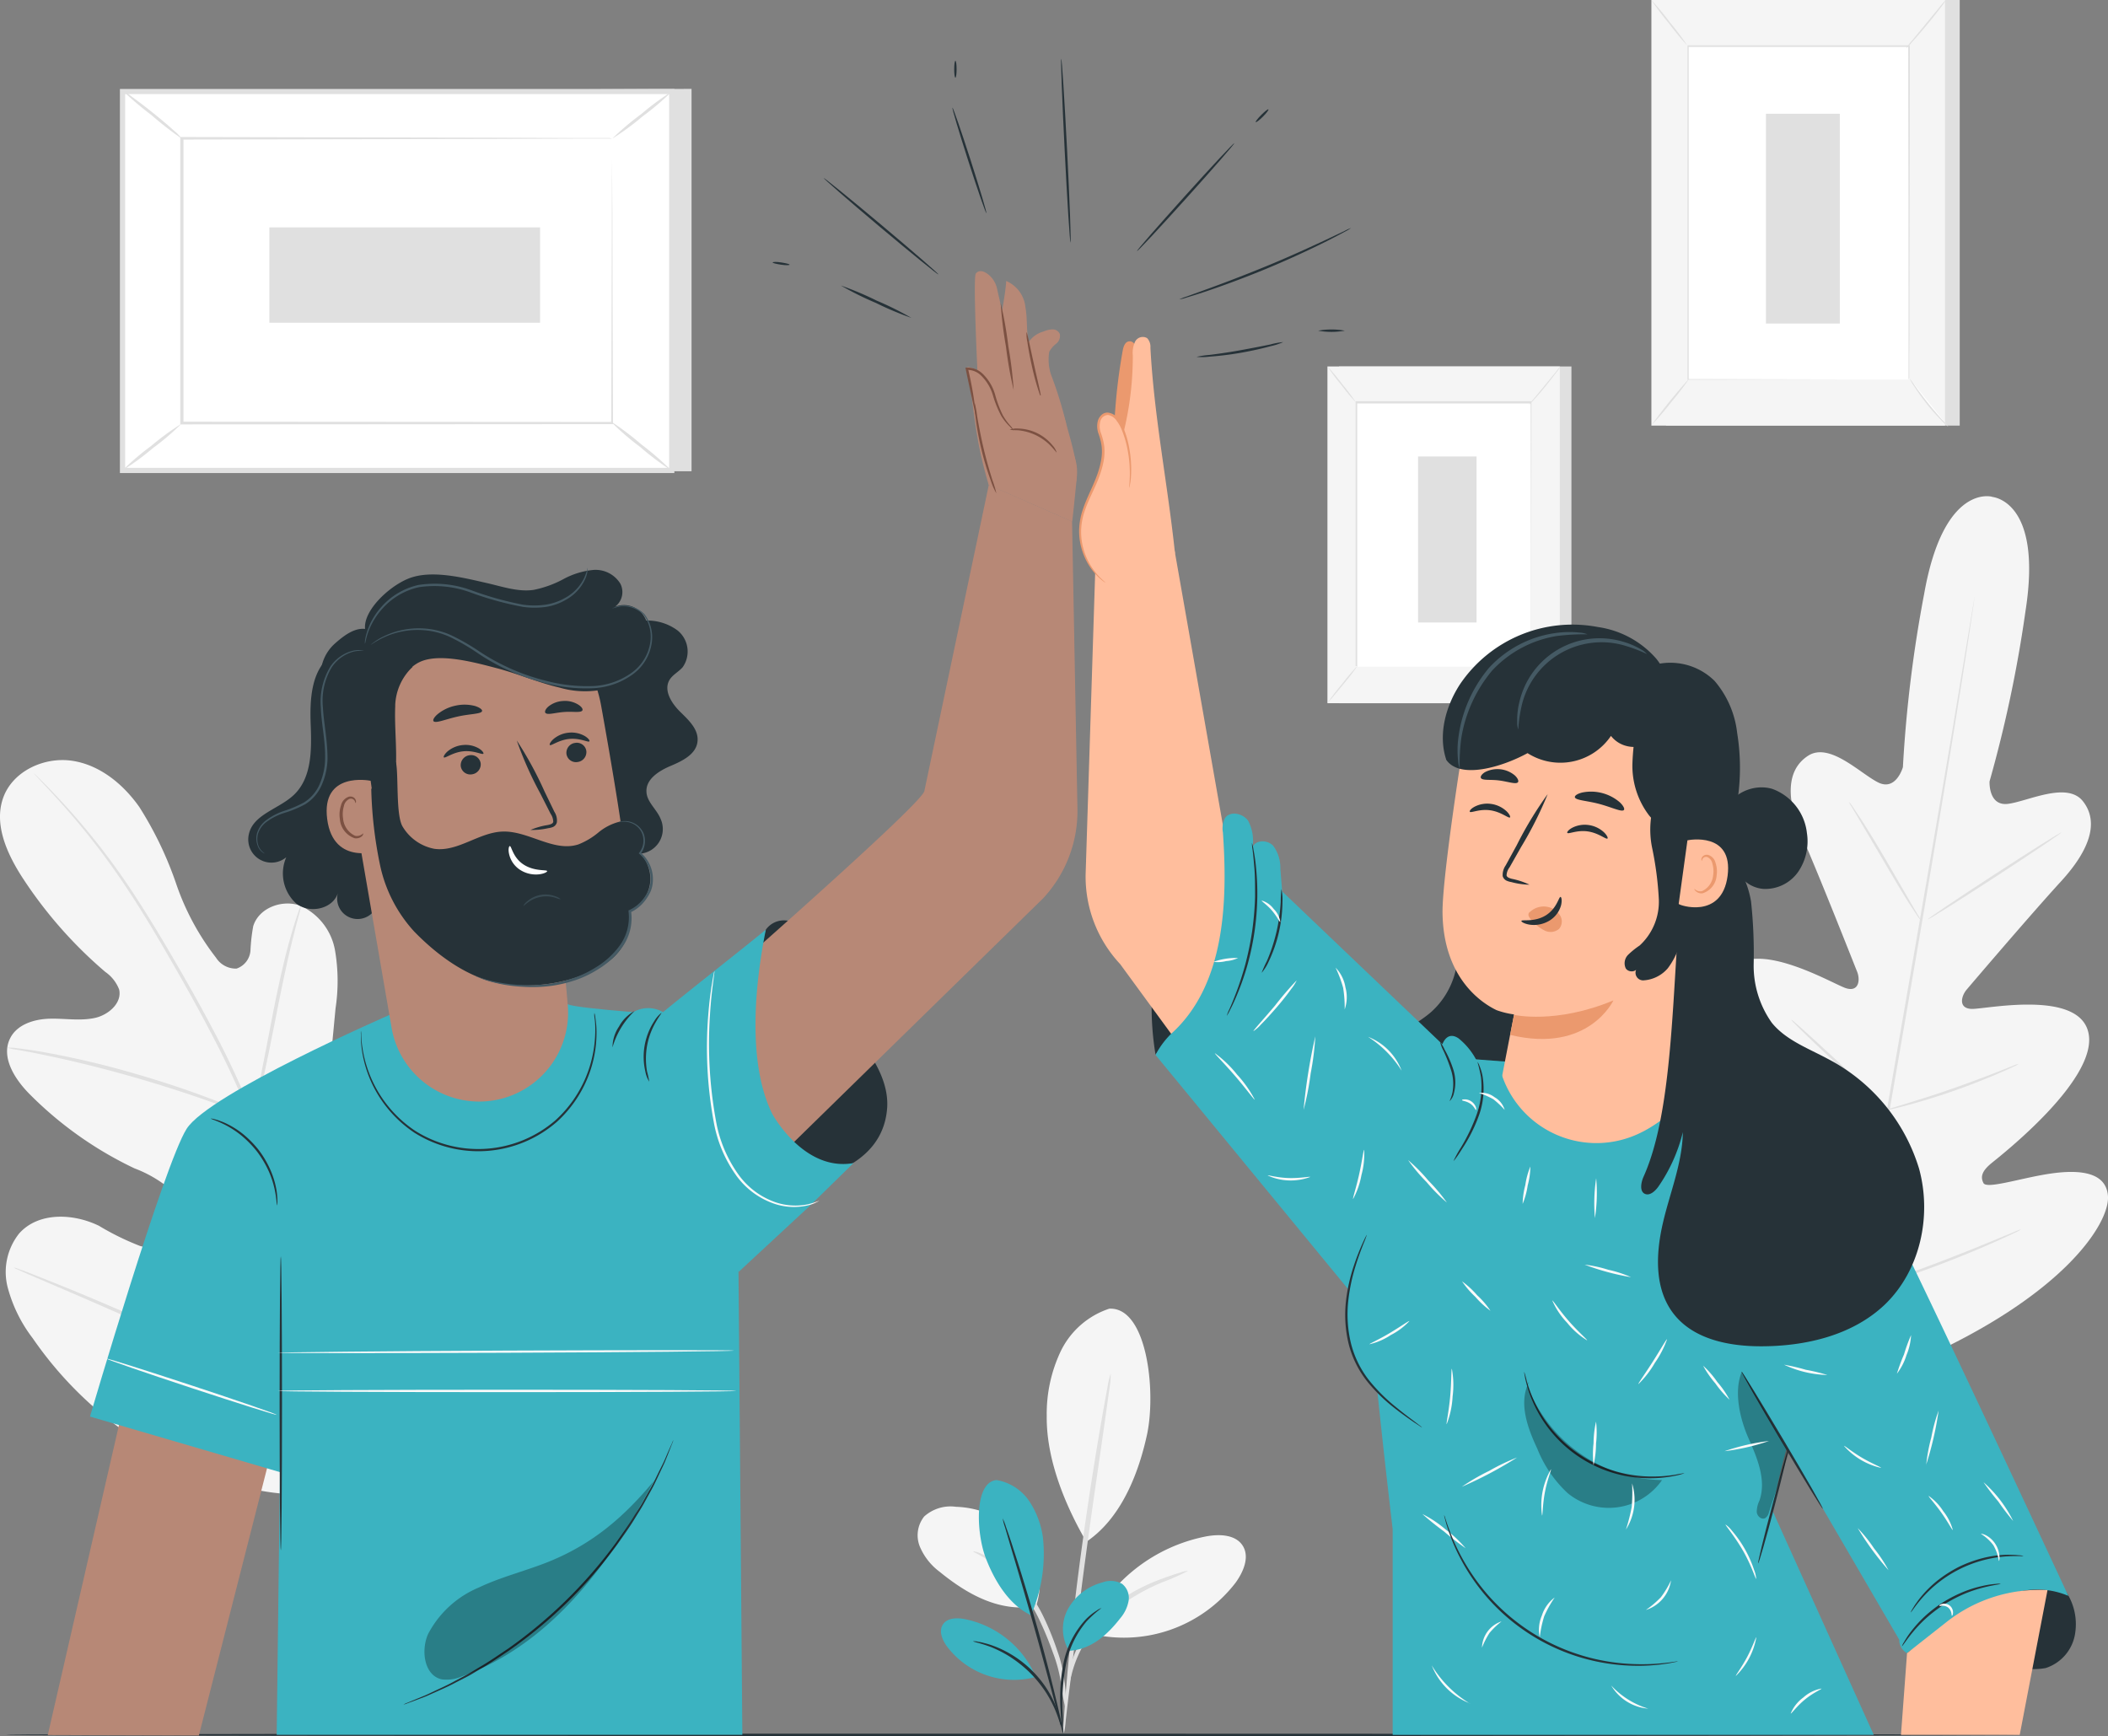 <svg xmlns="http://www.w3.org/2000/svg" width="250.426" height="206.26" viewBox="0 0 250.426 206.26">
  <rect x="0" y="0" width="250.426" height="206.26" fill="#808080" stroke="none"/>
  <g id="cheer" transform="translate(-25.579 -62.52)">
    <g id="freepik--background-complete--inject-154" transform="translate(25.579 62.52)">
      <rect id="Rectangle_2" data-name="Rectangle 2" width="27.603" height="40.009" transform="translate(159.08 43.537)" fill="#e0e0e0"/>
      <rect id="Rectangle_3" data-name="Rectangle 3" width="27.603" height="40.009" transform="translate(157.698 43.537)" fill="#f5f5f5"/>
      <rect id="Rectangle_4" data-name="Rectangle 4" width="20.745" height="31.346" transform="translate(161.127 47.869)" fill="#fff"/>
      <path id="Path_5" data-name="Path 5" d="M338.992,180.664V171.89c0-5.5,0-13.353-.033-22.567l.066.066H318.286l.077-.077v31.34l-.061-.055h-.132V149.12h20.888v.072c0,9.236-.028,17.063-.033,22.616v8.581a1.316,1.316,0,0,1-.033.275Z" transform="translate(-157.126 -101.455)" fill="#e0e0e0"/>
      <path id="Path_6" data-name="Path 6" d="M359.309,141.62a4.841,4.841,0,0,1-.49.716c-.319.424-.776,1.007-1.293,1.651s-1.007,1.189-1.365,1.585a5.273,5.273,0,0,1-.611.622,5.926,5.926,0,0,1,.55-.688l1.332-1.613,1.327-1.613A4.881,4.881,0,0,1,359.309,141.62Z" transform="translate(-173.931 -98.083)" fill="#e0e0e0"/>
      <path id="Path_7" data-name="Path 7" d="M356.2,206.25a25.871,25.871,0,0,0,3.622,4.524" transform="translate(-174.223 -127.14)" fill="#fff"/>
      <path id="Path_8" data-name="Path 8" d="M359.822,210.806a3.853,3.853,0,0,1-.633-.55,20.29,20.29,0,0,1-1.365-1.541,19.183,19.183,0,0,1-1.2-1.651,4.045,4.045,0,0,1-.424-.743,4.849,4.849,0,0,1,.512.682c.3.429.732,1.013,1.227,1.651s.98,1.172,1.326,1.563A5.507,5.507,0,0,1,359.822,210.806Z" transform="translate(-174.223 -127.171)" fill="#e0e0e0"/>
      <path id="Path_9" data-name="Path 9" d="M312.09,210.608l3.611-4.458" transform="translate(-154.392 -127.095)" fill="#fff"/>
      <path id="Path_10" data-name="Path 10" d="M315.7,206.15a27.527,27.527,0,0,1-1.745,2.273c-1,1.233-1.838,2.2-1.866,2.2a26.973,26.973,0,0,1,1.745-2.279A28.536,28.536,0,0,1,315.7,206.15Z" transform="translate(-154.392 -127.095)" fill="#e0e0e0"/>
      <path id="Path_11" data-name="Path 11" d="M312.09,141.62a24.274,24.274,0,0,1,1.756,2.1,26.508,26.508,0,0,1,1.651,2.2,24.277,24.277,0,0,1-1.756-2.1,24.7,24.7,0,0,1-1.651-2.2Z" transform="translate(-154.392 -98.083)" fill="#e0e0e0"/>
      <rect id="Rectangle_5" data-name="Rectangle 5" width="6.946" height="19.721" transform="translate(168.464 54.232)" fill="#e0e0e0"/>
      <path id="Path_12" data-name="Path 12" d="M258.929,345a9.83,9.83,0,0,0-5.779,5.08,17.338,17.338,0,0,0-1.651,7.662c-.066,5.1,2.141,10.54,4.706,14.949,4.706-3.159,6.5-9.478,7.21-12.742,1.1-5.163,0-15.164-4.48-14.949" transform="translate(-127.149 -189.518)" fill="#f5f5f5"/>
      <path id="Path_13" data-name="Path 13" d="M237.7,399.593a8.383,8.383,0,0,0-1.684-8.256,11.113,11.113,0,0,0-7.816-3.578,4.679,4.679,0,0,0-3.781,1.15,3.583,3.583,0,0,0-.512,3.594,7.249,7.249,0,0,0,2.334,2.967c3.374,2.752,7.155,4.827,11.46,4.112" transform="translate(-114.626 -208.739)" fill="#f5f5f5"/>
      <path id="Path_14" data-name="Path 14" d="M246.616,416.183a16.572,16.572,0,0,0-.154-3.368,15.412,15.412,0,0,0-.837-3.589,34.336,34.336,0,0,0-1.69-4.167,16.732,16.732,0,0,0-5.24-6.242,12.284,12.284,0,0,0-2.2-1.194,2.751,2.751,0,0,0-.875-.253c-.044.094,1.183.55,2.818,1.772a17.982,17.982,0,0,1,4.954,6.176,40.529,40.529,0,0,1,1.7,4.084,17.431,17.431,0,0,1,.936,3.468A27.082,27.082,0,0,0,246.616,416.183Z" transform="translate(-120.011 -213.066)" fill="#e0e0e0"/>
      <path id="Path_15" data-name="Path 15" d="M260.712,359a9.687,9.687,0,0,0-.385,1.651c-.209,1.1-.49,2.642-.82,4.574-.666,3.853-1.519,9.214-2.323,15.147s-1.371,11.322-1.7,15.235c-.165,1.954-.281,3.534-.341,4.629a8.96,8.96,0,0,0-.033,1.706,9.817,9.817,0,0,0,.253-1.684c.138-1.194.314-2.752.55-4.612.435-3.9,1.068-9.274,1.866-15.2s1.591-11.184,2.152-15.164c.264-1.86.479-3.413.644-4.6A9.867,9.867,0,0,0,260.712,359Z" transform="translate(-128.762 -195.815)" fill="#e0e0e0"/>
      <path id="Path_16" data-name="Path 16" d="M260.341,405.1a19.606,19.606,0,0,1,14.085-11.063c1.552-.286,3.468-.231,4.321,1.1s.1,3.1-.837,4.4a16.743,16.743,0,0,1-17.58,5.972" transform="translate(-131.121 -211.504)" fill="#f5f5f5"/>
      <path id="Path_17" data-name="Path 17" d="M270.163,401.6a2.752,2.752,0,0,0-.875.187c-.55.154-1.349.424-2.312.782a22.017,22.017,0,0,0-6.946,4.1,13.87,13.87,0,0,0-2.752,3.523,13.237,13.237,0,0,0-1.26,3.429,13.418,13.418,0,0,0-.308,2.433,2.665,2.665,0,0,0,0,.9c.116,0,.16-1.271.672-3.231a13.694,13.694,0,0,1,4.018-6.632,24.806,24.806,0,0,1,6.715-4.139A25.61,25.61,0,0,0,270.163,401.6Z" transform="translate(-129.026 -214.968)" fill="#e0e0e0"/>
      <path id="Path_18" data-name="Path 18" d="M422.772,169.7s-5.768-1.7-8.1,11.559a155.511,155.511,0,0,0-2.521,20.563s-.809,2.879-2.945,1.811-5.763-4.827-8.322-3.165c-2.658,1.723-2.62,5.267-.6,9.869s6.054,14.861,6.429,15.786.242,2.449-1.327,1.959-11.559-6.511-14.146-1.558,5.152,16.82,5.972,18.163.727,2.014.154,2.576-3.743-1.778-6.66-3.374-6.577-2.934-7.821.028,1.1,12.946,15.312,26l6.968,5.614,8.438-3.1c17.652-7.75,23.117-16.424,22.908-19.633s-4.117-3.148-7.392-2.6-7.034,1.756-7.4,1.035-.22-1.409.985-2.389,12.373-9.742,11.531-15.23-12.258-3.027-13.9-3.071-1.249-1.536-.622-2.279,7.8-9.148,11.2-12.852,4.585-7.04,2.631-9.533c-1.882-2.405-6.539,0-8.9.3s-2.2-2.664-2.2-2.664a152.731,152.731,0,0,0,4.277-20.277c2.075-13.309-4.073-13.54-4.073-13.54" transform="translate(-186.09 -110.676)" fill="#f5f5f5"/>
      <path id="Path_19" data-name="Path 19" d="M437.009,191.35a2.174,2.174,0,0,1-.028.281l-.116.82c-.11.732-.27,1.794-.468,3.148-.413,2.752-1.035,6.693-1.822,11.559-1.574,9.77-3.853,23.244-6.434,38.121s-4.9,28.346-6.522,38.1c-.809,4.871-1.464,8.807-1.915,11.559-.226,1.354-.4,2.411-.55,3.143-.061.347-.1.616-.143.815s-.061.275-.061.275a1.823,1.823,0,0,1,.033-.281c.033-.187.066-.468.11-.82.11-.732.27-1.794.468-3.148.413-2.752,1.035-6.693,1.822-11.559,1.574-9.77,3.853-23.249,6.44-38.127s4.915-28.341,6.566-38.121c.8-4.871,1.459-8.807,1.915-11.559l.523-3.143.143-.815A2.487,2.487,0,0,1,437.009,191.35Z" transform="translate(-202.435 -120.441)" fill="#e0e0e0"/>
      <path id="Path_20" data-name="Path 20" d="M424.66,235.62a2.892,2.892,0,0,1,.4.512c.242.341.55.842.98,1.464.809,1.249,1.882,3,3.027,4.954l2.912,5.025.886,1.514a2.291,2.291,0,0,1,.3.55,2.782,2.782,0,0,1-.4-.506c-.237-.341-.55-.842-.969-1.47-.8-1.26-1.849-3.027-2.994-4.981l-2.945-5c-.352-.594-.655-1.1-.9-1.514A2.361,2.361,0,0,1,424.66,235.62Z" transform="translate(-205.003 -140.344)" fill="#e0e0e0"/>
      <path id="Path_21" data-name="Path 21" d="M441.63,252.556c-.049-.072,3.468-2.438,7.854-5.295s7.97-5.108,8.019-5.042-3.473,2.444-7.854,5.295S441.674,252.616,441.63,252.556Z" transform="translate(-212.632 -143.31)" fill="#e0e0e0"/>
      <path id="Path_22" data-name="Path 22" d="M432.57,297.664a3.011,3.011,0,0,1,.622-.226l1.717-.523c1.448-.446,3.451-1.062,5.631-1.827s4.139-1.508,5.554-2.064l1.651-.655a2.493,2.493,0,0,1,.633-.209,3.078,3.078,0,0,1-.583.314c-.385.187-.941.446-1.651.749-1.387.605-3.335,1.393-5.5,2.152s-4.205,1.354-5.669,1.745c-.738.193-1.332.341-1.75.435a2.754,2.754,0,0,1-.649.11Z" transform="translate(-208.559 -165.764)" fill="#e0e0e0"/>
      <path id="Path_23" data-name="Path 23" d="M412.17,282.6a2.517,2.517,0,0,1,.484.374c.3.253.727.627,1.244,1.1,1.046.941,2.471,2.251,4.034,3.71s2.967,2.8,3.974,3.776c.5.484.9.886,1.178,1.167a2.824,2.824,0,0,1,.407.457,2.157,2.157,0,0,1-.484-.369c-.3-.253-.727-.633-1.249-1.1-1.04-.936-2.471-2.246-4.034-3.71s-2.967-2.8-3.968-3.77c-.506-.49-.908-.886-1.183-1.172a2.367,2.367,0,0,1-.4-.462Z" transform="translate(-199.387 -161.466)" fill="#e0e0e0"/>
      <path id="Path_24" data-name="Path 24" d="M399.55,317.94a3.628,3.628,0,0,1,.616.484l1.6,1.4c1.343,1.194,3.181,2.857,5.207,4.712s3.853,3.545,5.146,4.778l1.536,1.475a3.9,3.9,0,0,1,.55.55,4.4,4.4,0,0,1-.616-.484l-1.6-1.4c-1.343-1.194-3.181-2.862-5.207-4.711s-3.853-3.545-5.141-4.778l-1.552-1.442A3.788,3.788,0,0,1,399.55,317.94Z" transform="translate(-193.713 -177.355)" fill="#e0e0e0"/>
      <path id="Path_25" data-name="Path 25" d="M425.68,335.41a4.776,4.776,0,0,1,.776-.3l2.158-.743c1.816-.627,4.326-1.5,7.073-2.543s5.207-2.042,6.979-2.78l2.108-.875a4.567,4.567,0,0,1,.787-.286,3.967,3.967,0,0,1-.738.4c-.484.237-1.189.55-2.07.958-1.756.793-4.211,1.827-6.963,2.868s-5.273,1.9-7.111,2.449c-.919.286-1.651.506-2.2.649A4.2,4.2,0,0,1,425.68,335.41Z" transform="translate(-205.461 -181.824)" fill="#e0e0e0"/>
      <path id="Path_26" data-name="Path 26" d="M68.655,312.867c12.709-7.254,16.837-22.49,17.613-36.454.132-2.334.611-4.756-.308-6.9s-3.368-3.77-5.537-2.983c-1.8.655-2.752,2.592-3.853,4.167a13.672,13.672,0,0,1-5.928,4.706c-1.552.633-3.424.93-4.811,0-1.9-1.293-1.888-4.084-1.651-6.39q.655-6.473,1.26-12.924a21.635,21.635,0,0,0-.066-6.924,7.2,7.2,0,0,0-4.062-5.262c-2.141-.815-4.981.2-5.653,2.422a21.564,21.564,0,0,0-.325,2.868,2.443,2.443,0,0,1-1.651,2.163,2.786,2.786,0,0,1-2.438-1.293,30.141,30.141,0,0,1-4.756-8.84,42.734,42.734,0,0,0-4.359-9.065c-1.932-2.747-4.739-5.031-8.03-5.5s-7.007,1.233-8.141,4.4.457,6.66,2.284,9.489a52.024,52.024,0,0,0,9.841,11.2,4.51,4.51,0,0,1,1.651,2.1c.358,1.585-1.244,2.983-2.807,3.352-1.778.413-3.633.061-5.449.11s-3.853.66-4.684,2.306c-1.167,2.273.583,4.954,2.378,6.732a44.264,44.264,0,0,0,12.39,8.746A14.788,14.788,0,0,1,46.2,277.9c1.26,1.321,1.9,3.473.925,5.025s-3.154,1.882-4.9,1.387a31.462,31.462,0,0,1-4.893-2.4c-3.066-1.492-7.188-1.651-9.473.908a7.346,7.346,0,0,0-1.371,6.4,17.191,17.191,0,0,0,2.978,6.055,44.589,44.589,0,0,0,17.756,15.076c7.139,3.231,13.892,4.546,21.466,2.543" transform="translate(-25.579 -136.279)" fill="#f5f5f5"/>
      <path id="Path_27" data-name="Path 27" d="M71.186,324.508a102.376,102.376,0,0,0-2.031-19.4,208.7,208.7,0,0,0-6.181-23.057l-1.948-5.95c-.638-1.954-1.271-3.891-2.009-5.752a103.425,103.425,0,0,0-4.838-10.43c-1.7-3.242-3.429-6.258-5.069-9.065s-3.231-5.394-4.772-7.706a82.715,82.715,0,0,0-8.08-10.26c-1.046-1.134-1.882-1.987-2.46-2.559l-.66-.644a1.936,1.936,0,0,0-.237-.209,2.129,2.129,0,0,0,.2.237l.633.677c.55.589,1.376,1.464,2.4,2.614a86.966,86.966,0,0,1,7.953,10.337c1.525,2.3,3.088,4.888,4.717,7.706s3.346,5.834,5.031,9.071A105.822,105.822,0,0,1,58.654,270.5c.727,1.849,1.354,3.77,1.987,5.73s1.277,3.941,1.932,5.955a214.545,214.545,0,0,1,6.2,22.991,104.137,104.137,0,0,1,2.114,19.319" transform="translate(-28.87 -137.584)" fill="#e0e0e0"/>
      <path id="Path_28" data-name="Path 28" d="M80.17,283.175a4.074,4.074,0,0,0,.319-.963c.182-.627.407-1.541.677-2.681.55-2.273,1.172-5.432,1.86-8.922s1.365-6.632,1.937-8.889c.281-1.1.517-2.042.694-2.669a4.9,4.9,0,0,0,.22-.991,4.32,4.32,0,0,0-.38.941c-.22.616-.506,1.519-.826,2.642-.649,2.24-1.376,5.388-2.064,8.884l-1.739,8.966c-.215,1.073-.4,1.981-.55,2.708A5.223,5.223,0,0,0,80.17,283.175Z" transform="translate(-50.123 -150.433)" fill="#e0e0e0"/>
      <path id="Path_29" data-name="Path 29" d="M27.11,288.656a6.934,6.934,0,0,0,1.172.248c.76.138,1.855.33,3.2.616,2.7.55,6.39,1.42,10.425,2.57s7.64,2.361,10.227,3.3c1.293.462,2.334.864,3.049,1.139a6.142,6.142,0,0,0,1.134.391,6.086,6.086,0,0,0-1.068-.55c-.7-.325-1.723-.771-3.011-1.271-2.565-1.024-6.165-2.273-10.216-3.435a104.4,104.4,0,0,0-10.485-2.46c-1.354-.242-2.46-.391-3.225-.479A5.924,5.924,0,0,0,27.11,288.656Z" transform="translate(-26.267 -164.186)" fill="#e0e0e0"/>
      <path id="Path_30" data-name="Path 30" d="M98.19,335.956a1.414,1.414,0,0,0,.237-.347l.611-1.029c.55-.892,1.244-2.2,2.114-3.853,1.745-3.269,4.018-7.865,6.451-12.973s4.656-9.72,6.335-13.023l1.992-3.908.55-1.068a1.821,1.821,0,0,0,.16-.385,1.652,1.652,0,0,0-.237.341l-.605,1.029c-.523.9-1.244,2.2-2.119,3.853-1.745,3.275-4.012,7.871-6.451,12.979s-4.656,9.715-6.33,13.023l-2,3.908-.55,1.068a1.509,1.509,0,0,0-.16.385Z" transform="translate(-58.224 -169.006)" fill="#e0e0e0"/>
      <path id="Path_31" data-name="Path 31" d="M28.57,336.14a1.486,1.486,0,0,0,.38.2l1.1.49,4.1,1.761c3.468,1.481,8.256,3.589,13.485,5.922s10.039,4.4,13.54,5.812c1.745.71,3.165,1.266,4.156,1.651l1.139.418a1.851,1.851,0,0,0,.407.116,1.371,1.371,0,0,0-.374-.2l-1.1-.49-4.123-1.778c-3.468-1.486-8.256-3.594-13.485-5.928s-10.045-4.4-13.54-5.812c-1.745-.7-3.165-1.266-4.156-1.651l-1.139-.413a1.725,1.725,0,0,0-.391-.1Z" transform="translate(-26.924 -185.537)" fill="#e0e0e0"/>
      <path id="Path_32" data-name="Path 32" d="M119.621,81.7v45.431H54.376L52.02,82.019Z" transform="translate(-37.467 -71.143)" fill="#e0e0e0"/>
      <rect id="Rectangle_6" data-name="Rectangle 6" width="45.012" height="65.245" transform="translate(14.553 55.894) rotate(-90)" fill="#fff"/>
      <path id="Path_33" data-name="Path 33" d="M117.327,127.354H51.46V81.72h65.867Zm-65.245-.622h64.623v-44.4H52.082Z" transform="translate(-37.215 -71.152)" fill="#e0e0e0"/>
      <rect id="Rectangle_7" data-name="Rectangle 7" width="51.111" height="33.828" transform="translate(21.621 16.468)" fill="#fff"/>
      <path id="Path_34" data-name="Path 34" d="M115.81,92.287h-3.759l-10.535.039L64.721,92.4l.149-.149v33.828h0l-.165-.16,51.116.033-.132.127c.033-10.293.055-18.714.072-24.609,0-2.939,0-5.234.033-6.809v-.05c0,1.563,0,3.853.033,6.776,0,5.895.039,14.366.066,24.691v.132h-.127l-51.116.033h-.16v-.165h0V92.1h.143l36.877.077,10.5.039h3.462Z" transform="translate(-43.073 -75.819)" fill="#e0e0e0"/>
      <path id="Path_35" data-name="Path 35" d="M52,82.05a5.713,5.713,0,0,1,1.1.727c.671.484,1.58,1.167,2.559,1.954s1.844,1.525,2.455,2.081a5.223,5.223,0,0,1,.93.958,40.184,40.184,0,0,1-3.589-2.791A39.931,39.931,0,0,1,52,82.05Z" transform="translate(-37.457 -71.301)" fill="#e0e0e0"/>
      <path id="Path_36" data-name="Path 36" d="M164.8,82.28a31.448,31.448,0,0,1-3.435,2.923,31.312,31.312,0,0,1-3.633,2.669,32.26,32.26,0,0,1,3.451-2.923A31.561,31.561,0,0,1,164.8,82.28Z" transform="translate(-84.993 -71.404)" fill="#e0e0e0"/>
      <path id="Path_37" data-name="Path 37" d="M164.531,159.26l-7.271-5.9" transform="translate(-84.782 -103.361)" fill="#fff"/>
      <path id="Path_38" data-name="Path 38" d="M157.259,153.36A35.659,35.659,0,0,1,161,156.184a33.65,33.65,0,0,1,3.534,3.077,34.752,34.752,0,0,1-3.737-2.824A30.455,30.455,0,0,1,157.259,153.36Z" transform="translate(-84.78 -103.361)" fill="#e0e0e0"/>
      <path id="Path_39" data-name="Path 39" d="M52,159.547a31.2,31.2,0,0,1,3.4-2.9A31.57,31.57,0,0,1,59,154.01a30.785,30.785,0,0,1-3.4,2.9,31.576,31.576,0,0,1-3.6,2.642Z" transform="translate(-37.458 -103.653)" fill="#e0e0e0"/>
      <rect id="Rectangle_8" data-name="Rectangle 8" width="11.327" height="32.16" transform="translate(32.001 38.341) rotate(-90)" fill="#e0e0e0"/>
      <rect id="Rectangle_9" data-name="Rectangle 9" width="34.885" height="50.566" transform="translate(197.927 0)" fill="#e0e0e0"/>
      <rect id="Rectangle_10" data-name="Rectangle 10" width="34.885" height="50.566" transform="translate(196.183 0)" fill="#f5f5f5"/>
      <rect id="Rectangle_11" data-name="Rectangle 11" width="26.216" height="39.613" transform="translate(200.514 5.477)" fill="#fff"/>
      <path id="Path_40" data-name="Path 40" d="M416.061,112.006V100.932c0-6.985-.028-16.881-.044-28.528l.088.088H389.84l.1-.094v39.629l-.077-.077,19.083.044h.05l-19.132.039h-.072V72.3h26.42v.088c0,11.674-.027,21.582-.039,28.583,0,3.484,0,6.247-.027,8.141v2.7A.436.436,0,0,0,416.061,112.006Z" transform="translate(-189.325 -66.917)" fill="#e0e0e0"/>
      <path id="Path_41" data-name="Path 41" d="M441.69,62.52a5.562,5.562,0,0,1-.622.9c-.407.55-.98,1.282-1.651,2.081s-1.271,1.5-1.728,2a6.142,6.142,0,0,1-.749.782,6.242,6.242,0,0,1,.666-.87l1.679-2.037c.633-.776,1.211-1.475,1.679-2.042a6.443,6.443,0,0,1,.727-.82Z" transform="translate(-210.523 -62.52)" fill="#e0e0e0"/>
      <path id="Path_42" data-name="Path 42" d="M437.76,144.21a32.7,32.7,0,0,0,4.574,5.719" transform="translate(-210.892 -99.247)" fill="#fff"/>
      <path id="Path_43" data-name="Path 43" d="M442.32,149.929a5.249,5.249,0,0,1-.8-.727,24.043,24.043,0,0,1-1.728-1.943,25.97,25.97,0,0,1-1.514-2.114,5.335,5.335,0,0,1-.55-.936,6.882,6.882,0,0,1,.644.864c.385.55.925,1.277,1.552,2.064s1.233,1.481,1.679,1.97a7.552,7.552,0,0,1,.716.82Z" transform="translate(-210.879 -99.247)" fill="#e0e0e0"/>
      <path id="Path_44" data-name="Path 44" d="M382,149.716l4.568-5.636" transform="translate(-185.823 -99.189)" fill="#fff"/>
      <path id="Path_45" data-name="Path 45" d="M386.573,144.08a33.817,33.817,0,0,1-2.2,2.879,34.812,34.812,0,0,1-2.361,2.752,64.536,64.536,0,0,1,4.563-5.631Z" transform="translate(-185.827 -99.189)" fill="#e0e0e0"/>
      <path id="Path_46" data-name="Path 46" d="M382,62.52a32.05,32.05,0,0,1,2.2,2.653,32.377,32.377,0,0,1,2.07,2.752,30.826,30.826,0,0,1-2.2-2.653A32.377,32.377,0,0,1,382,62.52Z" transform="translate(-185.823 -62.52)" fill="#e0e0e0"/>
      <rect id="Rectangle_12" data-name="Rectangle 12" width="8.779" height="24.922" transform="translate(209.789 13.518)" fill="#e0e0e0"/>
    </g>
    <g id="freepik--Floor--inject-154" transform="translate(26.257 268.494)">
      <path id="Path_47" data-name="Path 47" d="M266.3,436.883c0,.083-53.621.143-119.741.143s-119.752-.039-119.752-.143,53.6-.143,119.752-.143S266.3,436.828,266.3,436.883Z" transform="translate(-26.81 -436.74)" fill="#263238"/>
    </g>
    <g id="freepik--character-2--inject-154" transform="translate(153.775 102.554)">
      <path id="Path_48" data-name="Path 48" d="M331.28,264a9.505,9.505,0,0,1-2.835,9.3c-1.679,1.486-3.853,2.345-5.394,3.979a8.372,8.372,0,0,0-1.679,8.08A10.684,10.684,0,0,0,327,291.6a12.5,12.5,0,0,0,11.338-.385c4.255-2.405,6.732-7.232,7.359-12.081s-.358-9.759-1.651-14.476" transform="translate(-286.581 -193.138)" fill="#263238"/>
      <path id="Path_49" data-name="Path 49" d="M437.19,411.676c4.4-.721,8.531.622,12.891,1.585a7.706,7.706,0,0,0,3.572.193,5.127,5.127,0,0,0,3.523-4.249,6.957,6.957,0,0,0-1.1-4.822,4.629,4.629,0,0,0-1.508-1.5,5.245,5.245,0,0,0-2.108-.55,14.977,14.977,0,0,0-7.761,1.464,22.886,22.886,0,0,0-6.44,4.668c-.925.925-.649,1.987-1.057,3.231" transform="translate(-338.832 -255.309)" fill="#263238"/>
      <path id="Path_50" data-name="Path 50" d="M274.614,273.838a34.126,34.126,0,0,1,.253-12.659,16.622,16.622,0,0,1,2.2-5.752,3.688,3.688,0,0,1,1.613-1.514,2.807,2.807,0,0,1,2.868.677,4.794,4.794,0,0,1,1.321,3.71,11.761,11.761,0,0,1-.98,3.919c-1.7,4.348-4.4,7.959-7.293,11.614" transform="translate(-265.527 -188.539)" fill="#263238"/>
      <path id="Path_51" data-name="Path 51" d="M418.472,319.14c1,.71,23.117,48.359,23.117,48.359h0a9.4,9.4,0,0,0-5.642-.55l-1.2.319a20.079,20.079,0,0,0-6.027,2.752l-6.313,4.271h0a1.805,1.805,0,0,1-.9-1.393v-.182L404.36,343.281Z" transform="translate(-324.072 -217.929)" fill="#3bb3c1"/>
      <path id="Path_52" data-name="Path 52" d="M270.465,181.32l5.9,33.536c1.9,4.513,24.042,31.858,24.042,31.858l-7.32,23.524L264,230.471a15.2,15.2,0,0,1-4.1-10.667l1.134-35.832Z" transform="translate(-259.126 -155.966)" fill="#ffbe9d"/>
      <path id="Path_53" data-name="Path 53" d="M329,290.58l15.186,1.15,13.243,2.053s23.233,6.1,23.233,8.647c0,.848-6.341,21.042-9.907,33.14a84.106,84.106,0,0,0-2.136,8.939l12.043,26.662H323.511V346.727s-3.853-32.105-3.176-36.492S329,290.58,329,290.58Z" transform="translate(-286.259 -205.088)" fill="#3bb3c1"/>
      <path id="Path_54" data-name="Path 54" d="M266,147.479a67.228,67.228,0,0,1,1.046-10.183c.083-.479.281-1.057.76-1.1.594-.077.9.688.974,1.282a35.881,35.881,0,0,1-.5,12.17" transform="translate(-261.866 -135.676)" fill="#eb996e"/>
      <path id="Path_55" data-name="Path 55" d="M276.807,264.331c6.517-5.823,6.737-15.912,6.181-23.943a2.691,2.691,0,0,1,.253-1.723c.622-.886,2.136-.55,2.752.341a5.162,5.162,0,0,1,.517,3.143c.336-.914,1.767-.908,2.438-.2a4.379,4.379,0,0,1,.864,2.752l.215,2.686,19.039,18.163s.523-1.651,1.921-.7a8.2,8.2,0,0,1,2.3,2.961l-13.413,29.276L274.98,266.813A10.112,10.112,0,0,1,276.807,264.331Z" transform="translate(-265.904 -181.514)" fill="#3bb3c1"/>
      <path id="Path_56" data-name="Path 56" d="M321.174,322.53a25.242,25.242,0,0,0-4.37,8.515,15.522,15.522,0,0,0,.281,9.478,13.144,13.144,0,0,0,10.089,8.135" transform="translate(-284.434 -219.453)" fill="#3bb3c1"/>
      <path id="Path_57" data-name="Path 57" d="M436.6,413.213l-.721,9.715h14.107l3.3-17.2h0a17.767,17.767,0,0,0-11.927,3.737Z" transform="translate(-338.243 -256.845)" fill="#ffbe9d"/>
      <path id="Path_58" data-name="Path 58" d="M290.35,265.013a4.73,4.73,0,0,1,.308-.776c.22-.484.517-1.2.853-2.092s.694-1.97,1.029-3.181a38.045,38.045,0,0,0,.831-4.012,37.326,37.326,0,0,0,.347-4.079c0-1.26,0-2.394-.077-3.346s-.149-1.717-.22-2.246a5.311,5.311,0,0,1-.077-.831,4.174,4.174,0,0,1,.187.815,22.2,22.2,0,0,1,.314,2.246,30.734,30.734,0,0,1,.138,3.368,31.858,31.858,0,0,1-1.189,8.152,30.222,30.222,0,0,1-1.1,3.187c-.363.892-.688,1.6-.941,2.07A5.5,5.5,0,0,1,290.35,265.013Z" transform="translate(-272.814 -184.349)" fill="#263238"/>
      <path id="Path_59" data-name="Path 59" d="M297.88,264.391A13.611,13.611,0,0,1,298.5,263a20.541,20.541,0,0,0,1.651-7.051,13.514,13.514,0,0,1,.083-1.514,5.7,5.7,0,0,1,.121,1.519,16.766,16.766,0,0,1-1.651,7.128A5.448,5.448,0,0,1,297.88,264.391Z" transform="translate(-276.199 -188.84)" fill="#263238"/>
      <path id="Path_60" data-name="Path 60" d="M337.551,294.421c-.044-.028.187-.385.319-1.035a5.46,5.46,0,0,0-.143-2.548,19.1,19.1,0,0,0-.952-2.433,4.162,4.162,0,0,1-.385-1.035,4.954,4.954,0,0,1,.55.947,12.61,12.61,0,0,1,1.051,2.444,4.992,4.992,0,0,1,.061,2.675A1.965,1.965,0,0,1,337.551,294.421Z" transform="translate(-293.513 -203.645)" fill="#263238"/>
      <path id="Path_61" data-name="Path 61" d="M325.041,351.926a1.133,1.133,0,0,1-.242-.138l-.649-.429c-.55-.38-1.371-.936-2.328-1.69a19.958,19.958,0,0,1-3.088-2.956,11.845,11.845,0,0,1-2.389-4.651,14.624,14.624,0,0,1-.319-5.229,20.647,20.647,0,0,1,.941-4.167,27.225,27.225,0,0,1,1.051-2.68c.143-.308.253-.55.336-.7a1.217,1.217,0,0,1,.138-.242,9.361,9.361,0,0,1-.369.991c-.248.627-.605,1.541-.963,2.7a21.858,21.858,0,0,0-.87,4.134,14.719,14.719,0,0,0,.33,5.13,11.746,11.746,0,0,0,2.317,4.557,20.917,20.917,0,0,0,3.011,2.961c.936.771,1.723,1.349,2.268,1.761l.616.473C324.975,351.854,325.047,351.915,325.041,351.926Z" transform="translate(-284.311 -222.38)" fill="#263238"/>
      <path id="Path_62" data-name="Path 62" d="M373.593,370.677a.94.94,0,0,1-.242.088c-.165.044-.4.127-.716.187a14.529,14.529,0,0,1-2.7.325,15.153,15.153,0,0,1-14.349-9.076,14.252,14.252,0,0,1-.864-2.576c-.077-.314-.1-.55-.138-.727a1.152,1.152,0,0,1-.028-.259,7.511,7.511,0,0,1,.275.952,15.412,15.412,0,0,0,15.1,11.482,16.607,16.607,0,0,0,2.68-.231A9.433,9.433,0,0,1,373.593,370.677Z" transform="translate(-301.682 -235.687)" fill="#263238"/>
      <path id="Path_63" data-name="Path 63" d="M405.045,388.958c-.077,0,.649-3.066,1.651-6.8s1.827-6.742,1.9-6.72-.65,3.06-1.624,6.792S405.122,388.958,405.045,388.958Z" transform="translate(-324.378 -243.241)" fill="#263238"/>
      <path id="Path_64" data-name="Path 64" d="M411.117,374.893c-.066.039-2.279-3.578-4.954-8.08s-4.767-8.185-4.695-8.223,2.279,3.572,4.954,8.074S411.211,374.849,411.117,374.893Z" transform="translate(-322.771 -235.665)" fill="#263238"/>
      <path id="Path_65" data-name="Path 65" d="M447.809,404.385c0,.055-.8.121-2.059.44a16.236,16.236,0,0,0-2.152.71,17.924,17.924,0,0,0-2.466,1.277,17.415,17.415,0,0,0-2.2,1.679,16.159,16.159,0,0,0-1.569,1.651c-.826,1-1.233,1.7-1.282,1.651a2.45,2.45,0,0,1,.259-.506A10.23,10.23,0,0,1,437.2,410a14.734,14.734,0,0,1,1.547-1.706,15.925,15.925,0,0,1,2.235-1.728,16.218,16.218,0,0,1,2.521-1.277,13.994,13.994,0,0,1,2.2-.666,9.967,9.967,0,0,1,1.53-.231A2,2,0,0,1,447.809,404.385Z" transform="translate(-338.333 -256.246)" fill="#263238"/>
      <path id="Path_66" data-name="Path 66" d="M451.365,398.262c0,.061-.886-.05-2.3.072a14.709,14.709,0,0,0-9.643,4.833c-.941,1.057-1.382,1.827-1.431,1.8a2.519,2.519,0,0,1,.292-.55,5.317,5.317,0,0,1,.4-.611,9.653,9.653,0,0,1,.589-.771,13.378,13.378,0,0,1,1.794-1.772,15.417,15.417,0,0,1,2.6-1.684,15.171,15.171,0,0,1,2.9-1.068,13.29,13.29,0,0,1,2.5-.38,9.584,9.584,0,0,1,.963,0,6.535,6.535,0,0,1,.732.044,2.46,2.46,0,0,1,.616.088Z" transform="translate(-339.192 -253.436)" fill="#263238"/>
      <g id="Group_17" data-name="Group 17" transform="translate(52.879 124.125)" opacity="0.3">
        <path id="Path_67" data-name="Path 67" d="M355.15,360.77c-1.293,2.455-.215,5.449.969,7.964a14.489,14.489,0,0,0,3.616,5.284,7.706,7.706,0,0,0,11.2-1.563,17.387,17.387,0,0,1-16.05-11.355" transform="translate(-354.563 -360.77)"/>
      </g>
      <g id="Group_18" data-name="Group 18" transform="translate(78.271 122.925)" opacity="0.3">
        <path id="Path_68" data-name="Path 68" d="M401.16,358.59c-.991,2.361-.242,5.592.793,7.931s2.136,4.954,1.3,7.381a3.1,3.1,0,0,0-.325,1.387c.055.473.55.93,1,.71a1.1,1.1,0,0,0,.446-.683q1.172-3.534,2.35-7.062" transform="translate(-400.696 -358.59)"/>
      </g>
      <path id="Path_69" data-name="Path 69" d="M306.94,294.96a65.7,65.7,0,0,1,1.393-8.741,32.571,32.571,0,0,1-.55,4.4,33.61,33.61,0,0,1-.842,4.337Z" transform="translate(-280.273 -203.128)" fill="#fafafa"/>
      <path id="Path_70" data-name="Path 70" d="M292.537,295.385c-.072.044-1.018-1.277-2.328-2.8s-2.466-2.658-2.411-2.719a13.584,13.584,0,0,1,2.631,2.532A14.1,14.1,0,0,1,292.537,295.385Z" transform="translate(-271.666 -204.769)" fill="#fafafa"/>
      <path id="Path_71" data-name="Path 71" d="M301.249,274.128a4.743,4.743,0,0,1-.622.991c-.418.589-1.029,1.376-1.739,2.2s-1.393,1.569-1.9,2.075a4.452,4.452,0,0,1-.875.771c-.061-.055,1.145-1.36,2.559-3.033A37.951,37.951,0,0,1,301.249,274.128Z" transform="translate(-275.402 -197.69)" fill="#fafafa"/>
      <path id="Path_72" data-name="Path 72" d="M300.111,259.458c-.083.033-.4-.666-1-1.365s-1.255-1.1-1.211-1.183a2.686,2.686,0,0,1,1.426,1A2.752,2.752,0,0,1,300.111,259.458Z" transform="translate(-276.207 -189.951)" fill="#fafafa"/>
      <path id="Path_73" data-name="Path 73" d="M290.426,269.3a3.951,3.951,0,0,1-1.431.369,3.8,3.8,0,0,1-1.475.088,7.706,7.706,0,0,1,2.906-.457Z" transform="translate(-271.542 -195.517)" fill="#fafafa"/>
      <path id="Path_74" data-name="Path 74" d="M314.929,276.355a15.03,15.03,0,0,0-.182-2.559,14.611,14.611,0,0,0-.9-2.405,4.321,4.321,0,0,1,1.172,2.345A4.4,4.4,0,0,1,314.929,276.355Z" transform="translate(-283.379 -196.461)" fill="#fafafa"/>
      <path id="Path_75" data-name="Path 75" d="M324.84,290.344a12.891,12.891,0,0,0-3.99-4.023A6.957,6.957,0,0,1,324.84,290.344Z" transform="translate(-286.527 -203.173)" fill="#fafafa"/>
      <path id="Path_76" data-name="Path 76" d="M304.247,316.42a6.605,6.605,0,0,1-5.047-.171c.027-.083,1.1.264,2.515.3S304.225,316.338,304.247,316.42Z" transform="translate(-276.793 -216.623)" fill="#fafafa"/>
      <path id="Path_77" data-name="Path 77" d="M317.623,316.554c-.077-.033.352-1.3.71-2.906s.517-2.939.6-2.928a9.285,9.285,0,0,1-.319,2.989A9.391,9.391,0,0,1,317.623,316.554Z" transform="translate(-285.071 -214.143)" fill="#fafafa"/>
      <path id="Path_78" data-name="Path 78" d="M334.1,317.972a19.6,19.6,0,0,1-2.405-2.422,20.563,20.563,0,0,1-2.2-2.62,20.088,20.088,0,0,1,2.4,2.427A21.259,21.259,0,0,1,334.1,317.972Z" transform="translate(-290.411 -215.137)" fill="#fafafa"/>
      <path id="Path_79" data-name="Path 79" d="M344.519,342.6a10.515,10.515,0,0,1-1.794-1.651,10.754,10.754,0,0,1-1.585-1.849,10.518,10.518,0,0,1,1.794,1.651A9.974,9.974,0,0,1,344.519,342.6Z" transform="translate(-295.649 -226.902)" fill="#fafafa"/>
      <path id="Path_80" data-name="Path 80" d="M325.895,347.687a7.992,7.992,0,0,1-2.2,1.651,7.789,7.789,0,0,1-2.543,1.1c0-.077,1.1-.55,2.4-1.327S325.839,347.62,325.895,347.687Z" transform="translate(-286.661 -230.761)" fill="#fafafa"/>
      <path id="Path_81" data-name="Path 81" d="M337.819,364.547c-.083,0,.248-1.464.413-3.275s.116-3.3.2-3.3a10.573,10.573,0,0,1,.088,3.3,10.418,10.418,0,0,1-.7,3.275Z" transform="translate(-294.15 -235.386)" fill="#fafafa"/>
      <path id="Path_82" data-name="Path 82" d="M364.759,347.982a9.253,9.253,0,0,1-2.383-2.1,9.021,9.021,0,0,1-1.756-2.636c.072-.05.826,1.145,1.97,2.449S364.814,347.911,364.759,347.982Z" transform="translate(-304.407 -228.767)" fill="#fafafa"/>
      <path id="Path_83" data-name="Path 83" d="M379.207,356.927c-.066-.05.771-1.194,1.706-2.664s1.624-2.7,1.7-2.664a11.806,11.806,0,0,1-1.459,2.818,11.482,11.482,0,0,1-1.943,2.51Z" transform="translate(-312.762 -232.522)" fill="#fafafa"/>
      <path id="Path_84" data-name="Path 84" d="M373.094,336.986a28.81,28.81,0,0,1-5.5-1.486,15.146,15.146,0,0,1,2.8.605,14.1,14.1,0,0,1,2.708.881Z" transform="translate(-307.54 -225.284)" fill="#fafafa"/>
      <path id="Path_85" data-name="Path 85" d="M369.46,374.571a11.667,11.667,0,0,1,0-2.609,12.329,12.329,0,0,1,.3-2.592,11.5,11.5,0,0,1,0,2.609A12.109,12.109,0,0,1,369.46,374.571Z" transform="translate(-308.348 -240.512)" fill="#fafafa"/>
      <path id="Path_86" data-name="Path 86" d="M376.5,388.225a22.121,22.121,0,0,0,.694-2.714,21.293,21.293,0,0,0,.044-2.8,6.6,6.6,0,0,1-.738,5.5Z" transform="translate(-311.546 -246.509)" fill="#fafafa"/>
      <path id="Path_87" data-name="Path 87" d="M358.336,385.164a8.493,8.493,0,0,1,1.057-5.5c.077.033-.429,1.194-.716,2.719S358.418,385.159,358.336,385.164Z" transform="translate(-303.339 -245.138)" fill="#fafafa"/>
      <path id="Path_88" data-name="Path 88" d="M337.715,393.392a30.813,30.813,0,0,1-2.587-2.009,31.979,31.979,0,0,1-2.548-2.053,13.362,13.362,0,0,1,2.752,1.827,13.985,13.985,0,0,1,2.383,2.235Z" transform="translate(-291.8 -249.485)" fill="#fafafa"/>
      <path id="Path_89" data-name="Path 89" d="M347.685,377.09a47.533,47.533,0,0,1-6.6,3.5,24.711,24.711,0,0,1,3.258-1.893,24.036,24.036,0,0,1,3.346-1.6Z" transform="translate(-295.622 -243.982)" fill="#fafafa"/>
      <path id="Path_90" data-name="Path 90" d="M365.081,406.926a2.491,2.491,0,0,1-.358.088c-.237.044-.583.132-1.035.193a22.082,22.082,0,0,1-3.853.248,23.78,23.78,0,0,1-20.723-12.946,21.775,21.775,0,0,1-1.475-3.583c-.149-.435-.22-.782-.286-1.013a1.738,1.738,0,0,1-.072-.363,2.015,2.015,0,0,1,.127.347c.083.226.171.55.336,1a24.933,24.933,0,0,0,4.789,8.207,24.174,24.174,0,0,0,17.31,8.152,25.037,25.037,0,0,0,3.853-.154c.457-.044.8-.116,1.04-.138a1.551,1.551,0,0,1,.347-.033Z" transform="translate(-293.913 -249.584)" fill="#263238"/>
      <path id="Path_91" data-name="Path 91" d="M357.832,412.073a4.277,4.277,0,0,1,.259-2.6,4.233,4.233,0,0,1,1.519-2.13,13.547,13.547,0,0,0-1.249,2.235A13.961,13.961,0,0,0,357.832,412.073Z" transform="translate(-303.11 -257.583)" fill="#fafafa"/>
      <path id="Path_92" data-name="Path 92" d="M347.774,412.5a9.613,9.613,0,0,0-1.431,1.365,10.062,10.062,0,0,0-.9,1.756,3.374,3.374,0,0,1,2.334-3.121Z" transform="translate(-297.582 -259.902)" fill="#fafafa"/>
      <path id="Path_93" data-name="Path 93" d="M377.733,429.092a5.636,5.636,0,0,1-4.4-2.752A9.908,9.908,0,0,0,377.733,429.092Z" transform="translate(-310.121 -266.125)" fill="#fafafa"/>
      <path id="Path_94" data-name="Path 94" d="M383.809,403.64a4.337,4.337,0,0,1-2.989,3.523,11.756,11.756,0,0,0,1.783-1.514A11.379,11.379,0,0,0,383.809,403.64Z" transform="translate(-313.489 -255.919)" fill="#fafafa"/>
      <path id="Path_95" data-name="Path 95" d="M400.231,420.536c-.066-.055.66-.974,1.332-2.24s1.029-2.383,1.1-2.356a8.465,8.465,0,0,1-2.444,4.6Z" transform="translate(-322.211 -261.449)" fill="#fafafa"/>
      <path id="Path_96" data-name="Path 96" d="M415.74,427c.033.083-.969.479-1.976,1.31s-1.613,1.723-1.684,1.651a4.464,4.464,0,0,1,1.5-1.9A4.4,4.4,0,0,1,415.74,427Z" transform="translate(-327.543 -266.422)" fill="#fafafa"/>
      <path id="Path_97" data-name="Path 97" d="M401.656,398.056c-.088.028-.55-1.58-1.58-3.363s-2.13-3.038-2.059-3.093a3.434,3.434,0,0,1,.787.771,13.667,13.667,0,0,1,2.6,4.612,3.643,3.643,0,0,1,.253,1.073Z" transform="translate(-321.219 -250.506)" fill="#fafafa"/>
      <path id="Path_98" data-name="Path 98" d="M403.074,373.56a25.558,25.558,0,0,1-5.284,1.216A25.784,25.784,0,0,1,403.074,373.56Z" transform="translate(-321.118 -242.395)" fill="#fafafa"/>
      <path id="Path_99" data-name="Path 99" d="M396.313,361.356a12.108,12.108,0,0,1-1.684-1.937,11.946,11.946,0,0,1-1.459-2.108,11.057,11.057,0,0,1,1.684,1.932,11.2,11.2,0,0,1,1.459,2.114Z" transform="translate(-319.041 -235.09)" fill="#fafafa"/>
      <path id="Path_100" data-name="Path 100" d="M415.792,358.322a12.82,12.82,0,0,1-5.152-1.222,22.432,22.432,0,0,1,2.581.6A21.773,21.773,0,0,1,415.792,358.322Z" transform="translate(-326.895 -234.995)" fill="#fafafa"/>
      <path id="Path_101" data-name="Path 101" d="M435,355.3a21.329,21.329,0,0,1,.842-2.29,19.474,19.474,0,0,1,.842-2.3,7.2,7.2,0,0,1-.55,2.394A7.011,7.011,0,0,1,435,355.3Z" transform="translate(-337.847 -232.127)" fill="#fafafa"/>
      <path id="Path_102" data-name="Path 102" d="M427.983,377.236a8.256,8.256,0,0,1-4.4-2.609c.055-.066.925.693,2.13,1.4S428.011,377.153,427.983,377.236Z" transform="translate(-332.713 -242.873)" fill="#fafafa"/>
      <path id="Path_103" data-name="Path 103" d="M441.307,373.467a19.95,19.95,0,0,1,.605-3.269,19.613,19.613,0,0,1,.87-3.2,38.322,38.322,0,0,1-1.492,6.473Z" transform="translate(-340.675 -239.446)" fill="#fafafa"/>
      <path id="Path_104" data-name="Path 104" d="M430.2,397.374a33.64,33.64,0,0,1-3.666-5.014,17.188,17.188,0,0,1,1.948,2.422,16.871,16.871,0,0,1,1.717,2.592Z" transform="translate(-334.039 -250.848)" fill="#fafafa"/>
      <path id="Path_105" data-name="Path 105" d="M444.725,389.471c-.077.039-.578-.958-1.371-2.07s-1.558-1.921-1.5-1.981a6.4,6.4,0,0,1,1.734,1.816A6.208,6.208,0,0,1,444.725,389.471Z" transform="translate(-340.929 -247.728)" fill="#fafafa"/>
      <path id="Path_106" data-name="Path 106" d="M457.213,387.067a27.338,27.338,0,0,1-1.761-2.306,28.667,28.667,0,0,1-1.761-2.3,14.916,14.916,0,0,1,3.523,4.607Z" transform="translate(-346.25 -246.397)" fill="#fafafa"/>
      <path id="Path_107" data-name="Path 107" d="M455.265,396.821a5.305,5.305,0,0,0-.655-1.877,5.42,5.42,0,0,0-1.47-1.343c0-.033.253,0,.6.171a2.972,2.972,0,0,1,1.1,1.013,3.022,3.022,0,0,1,.49,1.42C455.386,396.567,455.314,396.821,455.265,396.821Z" transform="translate(-346.003 -251.4)" fill="#fafafa"/>
      <path id="Path_108" data-name="Path 108" d="M445.65,410.116c-.044,0-.027-.149-.072-.341a1.128,1.128,0,0,0-.38-.633,1.1,1.1,0,0,0-.7-.215c-.2,0-.325.049-.347,0s.083-.149.319-.215a1.046,1.046,0,0,1,1.31,1.024C445.771,410,445.683,410.127,445.65,410.116Z" transform="translate(-341.959 -258.184)" fill="#fafafa"/>
      <path id="Path_109" data-name="Path 109" d="M339.135,426.513A7.932,7.932,0,0,1,334.6,422a13.408,13.408,0,0,0,4.535,4.535Z" transform="translate(-292.708 -264.174)" fill="#fafafa"/>
      <path id="Path_110" data-name="Path 110" d="M270.762,160.984c-.886-8.372-2.488-16.248-2.923-24.455a1.486,1.486,0,0,0-.391-1.134,1.024,1.024,0,0,0-1.426.413,3.127,3.127,0,0,0-.275,1.651,37.879,37.879,0,0,1-2.2,12.808c-.941,2.669-2.2,5.229-2.906,7.964s.622,3.666,1.855,6.214" transform="translate(-259.368 -135.256)" fill="#ffbe9d"/>
      <path id="Path_111" data-name="Path 111" d="M261.749,171.882a7.667,7.667,0,0,1-2.912-7.249,21.823,21.823,0,0,1,1.75-4.689,7.954,7.954,0,0,0,.754-4.877,8.211,8.211,0,0,1-.44-1.866c0-.638.413-1.354,1.051-1.382a1.563,1.563,0,0,1,1.194.721c1.073,1.326,1.932,5.2,1.393,8.1" transform="translate(-258.606 -142.703)" fill="#ffbe9d"/>
      <path id="Path_112" data-name="Path 112" d="M264.423,160.532s.055-.446.088-1.249a15,15,0,0,0-.281-3.38,12.236,12.236,0,0,0-.66-2.24,4.536,4.536,0,0,0-.616-1.1,1.569,1.569,0,0,0-1.029-.7.991.991,0,0,0-.919.771,2.334,2.334,0,0,0,.088,1.415,7.331,7.331,0,0,1,.385,1.558,6.236,6.236,0,0,1-.061,1.651c-.385,2.235-1.574,4.04-2.2,5.829a7.9,7.9,0,0,0-.49,2.609,7.634,7.634,0,0,0,.341,2.29,7.854,7.854,0,0,0,1.651,2.923c.55.589.908.848.892.875a1.454,1.454,0,0,1-.275-.182,6.127,6.127,0,0,1-.7-.622,7.53,7.53,0,0,1-1.761-2.934,7.618,7.618,0,0,1-.385-2.35,8.069,8.069,0,0,1,.479-2.7c.605-1.827,1.778-3.633,2.141-5.785a5.7,5.7,0,0,0,.061-1.585,6.987,6.987,0,0,0-.369-1.514,2.581,2.581,0,0,1-.077-1.58,1.53,1.53,0,0,1,.435-.677,1.013,1.013,0,0,1,.76-.27,1.8,1.8,0,0,1,1.255.776,4.811,4.811,0,0,1,.638,1.189,11.558,11.558,0,0,1,.638,2.29,13.594,13.594,0,0,1,.193,3.424,6.848,6.848,0,0,1-.121.925,1.249,1.249,0,0,1-.1.341Z" transform="translate(-258.49 -142.598)" fill="#eb996e"/>
      <path id="Path_113" data-name="Path 113" d="M396.956,241.6a3.8,3.8,0,0,0,3.4,2.939A4.767,4.767,0,0,0,404.5,242.5a6.423,6.423,0,0,0,1.029-4.6,6.315,6.315,0,0,0-4.09-5.234c-2.235-.688-5.014.55-5.631,2.8l-2.576,3.594Z" transform="translate(-319.068 -178.965)" fill="#263238"/>
      <path id="Path_114" data-name="Path 114" d="M368.6,222.454a14.988,14.988,0,0,0-13.468-16.787c-7.986-.76-15.092,5.19-16.287,13.127-1.051,6.957-1.954,13.98-1.921,16.512.1,7.706,4.6,10.689,6.423,11.559a10.1,10.1,0,0,0,2.025.5h0a.05.05,0,0,1,.039.061l-1.706,8.807c-.776,5.785,2.455,10.948,8.229,11.79s10.326-3.6,11.212-9.39Z" transform="translate(-293.751 -166.883)" fill="#ffbe9d"/>
      <path id="Path_115" data-name="Path 115" d="M342.809,236.953c.127.182,1.139-.363,2.444-.171s2.158.985,2.323.842c.083-.061-.033-.363-.4-.727a3.369,3.369,0,0,0-1.833-.875,3.258,3.258,0,0,0-1.976.336C342.908,236.606,342.743,236.87,342.809,236.953Z" transform="translate(-296.393 -180.544)" fill="#263238"/>
      <path id="Path_116" data-name="Path 116" d="M363.851,241.512c.127.182,1.145-.363,2.444-.171s2.163.985,2.328.842c.077-.061-.033-.363-.407-.732a3.363,3.363,0,0,0-1.827-.87,3.253,3.253,0,0,0-1.976.336C363.966,241.166,363.79,241.43,363.851,241.512Z" transform="translate(-305.854 -182.594)" fill="#263238"/>
      <path id="Path_117" data-name="Path 117" d="M353.083,244.689a8.767,8.767,0,0,0-2.059-.688c-.33-.083-.633-.2-.655-.429a1.712,1.712,0,0,1,.363-.952l1.354-2.389a44.762,44.762,0,0,0,3.17-6.3,43.83,43.83,0,0,0-3.671,6.054l-1.315,2.405a2.009,2.009,0,0,0-.363,1.282.864.864,0,0,0,.479.55,2.376,2.376,0,0,0,.55.16,8.569,8.569,0,0,0,2.147.308Z" transform="translate(-299.588 -179.618)" fill="#263238"/>
      <path id="Path_118" data-name="Path 118" d="M351.987,280.177s4.954,1.145,11.806-1.717c0,0-2.95,6.357-12.263,4.1Z" transform="translate(-300.32 -199.639)" fill="#eb996e"/>
      <path id="Path_119" data-name="Path 119" d="M355.68,258.818a2.372,2.372,0,0,1,2.2-.55,2.2,2.2,0,0,1,1.365,1.013,1.36,1.36,0,0,1-.127,1.563,1.574,1.574,0,0,1-1.767.182,4.888,4.888,0,0,1-1.519-1.233,1.392,1.392,0,0,1-.319-.44.429.429,0,0,1,.077-.484" transform="translate(-302.092 -190.527)" fill="#eb996e"/>
      <path id="Path_120" data-name="Path 120" d="M358.6,256.129c-.209-.044-.418,1.371-1.772,2.2s-2.84.451-2.879.649c-.033.088.3.325.93.435a3.567,3.567,0,0,0,2.389-.462,3.1,3.1,0,0,0,1.4-1.855C358.8,256.509,358.7,256.135,358.6,256.129Z" transform="translate(-301.406 -189.599)" fill="#263238"/>
      <path id="Path_121" data-name="Path 121" d="M365.489,234.062c.077.374,1.4.4,2.9.8s2.681,1,2.928.716c.11-.138-.055-.5-.5-.919a5.24,5.24,0,0,0-4.442-1.156C365.769,233.649,365.461,233.885,365.489,234.062Z" transform="translate(-306.595 -179.382)" fill="#263238"/>
      <path id="Path_122" data-name="Path 122" d="M345.193,229.588c.182.33,1.128.154,2.2.3s1.965.484,2.2.209c.116-.138,0-.457-.347-.793a3.214,3.214,0,0,0-3.567-.407C345.281,229.142,345.111,229.429,345.193,229.588Z" transform="translate(-297.462 -177.193)" fill="#263238"/>
      <path id="Path_123" data-name="Path 123" d="M337.37,213.378c1.591,2.427,6.643.925,9.693-.743a7.254,7.254,0,0,0,9.907-2.048c1.745,2.2,5.295,1.486,6.6-1.018s.55-5.955-1.211-8.146a11.3,11.3,0,0,0-6.935-3.77,16.122,16.122,0,0,0-16.342,6.731c-1.679,2.537-2.686,5.955-1.69,8.994" transform="translate(-293.788 -163.19)" fill="#263238"/>
      <path id="Path_124" data-name="Path 124" d="M355.6,199.22a26.449,26.449,0,0,0-3.693.209,13.43,13.43,0,0,0-7.64,4.112,16.644,16.644,0,0,0-3.644,7.959,22.023,22.023,0,0,0-.193,3.688,3.375,3.375,0,0,1-.2-.991,11.43,11.43,0,0,1,.044-2.752,16.033,16.033,0,0,1,3.644-8.256,13.21,13.21,0,0,1,7.97-4.134,11.717,11.717,0,0,1,2.752-.044,3.231,3.231,0,0,1,.963.209Z" transform="translate(-295.211 -163.892)" fill="#455a64"/>
      <path id="Path_125" data-name="Path 125" d="M353.167,211.139a2.5,2.5,0,0,1-.121-.864,8.537,8.537,0,0,1,.248-2.372,9.77,9.77,0,0,1,12.263-7.221,8.933,8.933,0,0,1,2.2.936,2.389,2.389,0,0,1,.7.55,17.988,17.988,0,0,0-2.983-1.1,9.748,9.748,0,0,0-11.834,6.968A17.21,17.21,0,0,0,353.167,211.139Z" transform="translate(-300.999 -164.495)" fill="#455a64"/>
      <path id="Path_126" data-name="Path 126" d="M378.938,210.877a28.77,28.77,0,0,0-1.024,6.6,9.726,9.726,0,0,0,1.976,6.242c2.125,2.559,5.669,3.341,8.939,3.963a25.869,25.869,0,0,0,1.525-13.76,11.451,11.451,0,0,0-2.686-6.187,7.48,7.48,0,0,0-9.082-1.1" transform="translate(-312.179 -166.875)" fill="#263238"/>
      <path id="Path_127" data-name="Path 127" d="M380,234.56a10.761,10.761,0,0,0-.5,6.054,39.648,39.648,0,0,1,.793,6.088,7.06,7.06,0,0,1-2.279,5.5,9.683,9.683,0,0,0-1.365,1.1,1.426,1.426,0,0,0-.286,1.613c.308.5,1.238.484,1.371-.083l-.083.143a.908.908,0,0,0,.771,1.371,4.123,4.123,0,0,0,2.939-1.442,9.006,9.006,0,0,0,1.745-4.4c.848-4.86.683-9.907,2.026-14.646" transform="translate(-311.424 -179.902)" fill="#263238"/>
      <path id="Path_128" data-name="Path 128" d="M345.18,292.357a11.839,11.839,0,0,0,15.813,8.4c2.851-1.1,5.152-3.247,7.37-5.344a17.266,17.266,0,0,1-16,20.068c-3.649.22-7.568-.892-9.863-3.737a11.065,11.065,0,0,1-2.2-7.155,26.067,26.067,0,0,1,1.442-7.486c.649-2.081,1.679-4.4,3.781-4.981" transform="translate(-295.269 -205.781)" fill="#3bb3c1"/>
      <path id="Path_129" data-name="Path 129" d="M389.061,243.55c2.2,1.183,3.38,3.66,3.8,6.1a57.574,57.574,0,0,1,.314,7.425,11.709,11.709,0,0,0,2.147,6.99c1.651,2.048,4.266,3.016,6.6,4.266a21.868,21.868,0,0,1,10.9,13.072c1.541,5.625.143,12.109-4.068,16.154-3.853,3.666-9.412,4.954-14.718,4.954-3.781,0-7.937-.815-10.3-3.77s-2.2-7.1-1.376-10.744,2.339-7.183,2.4-10.92a19.457,19.457,0,0,1-2.906,6.462c-.391.55-1.057,1.156-1.651.837s-.413-1.349-.1-2.037c4.557-10.144,2.972-30.592,5.675-41.793" transform="translate(-313.038 -182.595)" fill="#263238"/>
      <path id="Path_130" data-name="Path 130" d="M388.94,243.824c.138-.044,5.46-1.051,4.772,4.211s-5.823,3.49-5.812,3.341S388.94,243.824,388.94,243.824Z" transform="translate(-316.672 -184.02)" fill="#ffbe9d"/>
      <path id="Path_131" data-name="Path 131" d="M391.286,251.081a2.067,2.067,0,0,0,.231.165.93.93,0,0,0,.682.1,2.293,2.293,0,0,0,1.315-1.9,3.121,3.121,0,0,0-.088-1.349,1.062,1.062,0,0,0-.6-.793.473.473,0,0,0-.55.182c-.088.138-.072.248-.1.253s-.1-.1-.033-.314a.589.589,0,0,1,.253-.3.693.693,0,0,1,.55-.072,1.3,1.3,0,0,1,.853.941,3.181,3.181,0,0,1,.127,1.508,2.384,2.384,0,0,1-1.651,2.1.98.98,0,0,1-.82-.248C391.28,251.208,391.269,251.087,391.286,251.081Z" transform="translate(-318.191 -185.509)" fill="#eb996e"/>
      <path id="Path_132" data-name="Path 132" d="M339.29,303.524a12.993,12.993,0,0,1,.892-1.624,21.911,21.911,0,0,0,1.9-4.012,9.908,9.908,0,0,0,.473-4.359,17.014,17.014,0,0,0-.418-1.789,1.486,1.486,0,0,1,.237.446,5.843,5.843,0,0,1,.385,1.315,9.357,9.357,0,0,1-.4,4.475,18.483,18.483,0,0,1-2,4.029c-.308.484-.55.87-.754,1.128A2.783,2.783,0,0,1,339.29,303.524Z" transform="translate(-294.817 -205.61)" fill="#263238"/>
      <path id="Path_133" data-name="Path 133" d="M342.806,301.09c-.077,0-.226-.451-.7-.765s-.947-.314-.958-.4.116-.094.33-.1a1.382,1.382,0,0,1,.793.259,1.448,1.448,0,0,1,.517.655C342.861,300.947,342.845,301.079,342.806,301.09Z" transform="translate(-295.653 -209.247)" fill="#fafafa"/>
      <path id="Path_134" data-name="Path 134" d="M347.84,300.44a10.359,10.359,0,0,0-1.354-1.271,9.1,9.1,0,0,0-1.706-.738,2.471,2.471,0,0,1,1.86.5,2.554,2.554,0,0,1,1.2,1.508Z" transform="translate(-297.285 -208.608)" fill="#fafafa"/>
      <path id="Path_135" data-name="Path 135" d="M354.22,318.757a9.143,9.143,0,0,1,.319-2.246,9.043,9.043,0,0,1,.6-2.2,9.169,9.169,0,0,1-.319,2.251A9.044,9.044,0,0,1,354.22,318.757Z" transform="translate(-301.529 -215.757)" fill="#fafafa"/>
      <path id="Path_136" data-name="Path 136" d="M369.758,321.579a20.09,20.09,0,0,1,.149-4.739A19.337,19.337,0,0,1,369.758,321.579Z" transform="translate(-308.481 -216.895)" fill="#fafafa"/>
    </g>
    <g id="freepik--character-1--inject-154" transform="translate(31.254 94.735)">
      <path id="Path_137" data-name="Path 137" d="M44.377,369.89,35.89,406.85l17.949.055,8.289-32.5Z" transform="translate(-35.89 -232.926)" fill="#b78876"/>
      <path id="Path_138" data-name="Path 138" d="M197.166,275.6c-1.706-2.284-3.666-4.48-4.563-7.188-.435-1.31-.605-2.7-1.068-4a4.856,4.856,0,0,0-2.592-3.055,2.634,2.634,0,0,0-3.1.925L179.68,280.3l3.55,13.837c3.545-.8,7.981-1.745,11.294-3.236s5.5-3.88,5.735-7.508C200.419,280.549,198.873,277.891,197.166,275.6Z" transform="translate(-100.537 -184.046)" fill="#263238"/>
      <path id="Path_139" data-name="Path 139" d="M80.567,280.485S59.157,289.8,56.482,294.009,45,328.195,45,328.195l22.567,6.6-.385,31.214H122.5l-.457-55.041-6.935-30.416s-12.214-.787-13.347-1.343S80.567,280.485,80.567,280.485Z" transform="translate(-39.986 -192.111)" fill="#3bb3c1"/>
      <path id="Path_140" data-name="Path 140" d="M247.61,138.783c.176-1.26-.71-2.647-.072-3.754a3.126,3.126,0,0,1,1.712-1.161,2.752,2.752,0,0,1,1.057-.248.93.93,0,0,1,.864.55,1.178,1.178,0,0,1-.424,1.139,3.357,3.357,0,0,0-.831.958,5.747,5.747,0,0,0,.2,2.708,47.847,47.847,0,0,1,1.822,5.889" transform="translate(-130.94 -126.701)" fill="#b78876"/>
      <path id="Path_141" data-name="Path 141" d="M239.65,134.514c.077-1.91,1.651-9.434,1.706-11.344a3.794,3.794,0,0,1,2.284,3.1c.242,1.332.116,2.7.347,4.035a14.693,14.693,0,0,0,2.174,4.954,17.865,17.865,0,0,1,2.339,4.893c.424,1.761,2.02,6.341.776,7.662" transform="translate(-127.499 -122.002)" fill="#b78876"/>
      <path id="Path_142" data-name="Path 142" d="M209.044,167.18l-7.656,36.371c-.27,1.651-29.018,26.722-29.018,26.722l5.675,22.671,37.428-36.619a15.213,15.213,0,0,0,4.1-10.672l-.638-34.125Z" transform="translate(-97.25 -141.789)" fill="#b78876"/>
      <path id="Path_143" data-name="Path 143" d="M236.337,133.791l1.31,12.659,9.907,4.359s.121-.9.55-5.284c.468-4.833-4.728-6.908-7.045-10.458-.991-1.525-.732-4.332-1.5-7.81-.088-.4-.638-2.835-.936-4.139a2.939,2.939,0,0,0-1.189-1.789c-.451-.3-.958-.446-1.326,0S236.337,133.791,236.337,133.791Z" transform="translate(-125.854 -121.049)" fill="#b78876"/>
      <path id="Path_144" data-name="Path 144" d="M241.809,157.836a3.988,3.988,0,0,0,.952-4.073,10.386,10.386,0,0,0-2.339-3.721,14.763,14.763,0,0,1-2.581-3.578c-.418-.947-.616-1.992-1.1-2.923a3.006,3.006,0,0,0-2.339-1.822c.831,5.234.809,8.256,2.51,13.991" transform="translate(-125.138 -130.342)" fill="#b78876"/>
      <path id="Path_145" data-name="Path 145" d="M235.231,147.768s-.039-.143-.1-.418-.165-.732-.264-1.2c-.237-1.1-.55-2.5-.875-4.117l-.033-.154h.16a2.565,2.565,0,0,1,1.849.693,5.554,5.554,0,0,1,1.552,2.647,13.727,13.727,0,0,0,.864,2.284,7.045,7.045,0,0,0,.969,1.337,2,2,0,0,1,.33.523,4.055,4.055,0,0,1-.418-.451,6.253,6.253,0,0,1-1.057-1.31,12.979,12.979,0,0,1-.947-2.306,5.444,5.444,0,0,0-1.486-2.521,2.339,2.339,0,0,0-1.651-.633l.132-.165A41.394,41.394,0,0,1,235.231,147.768Z" transform="translate(-124.941 -130.413)" fill="#7c5142"/>
      <path id="Path_146" data-name="Path 146" d="M243.1,138.26a47.434,47.434,0,0,1-.914-5.163,47.975,47.975,0,0,1-.633-5.207,46.152,46.152,0,0,1,.914,5.168,47.968,47.968,0,0,1,.633,5.2Z" transform="translate(-128.353 -124.125)" fill="#7c5142"/>
      <path id="Path_147" data-name="Path 147" d="M248.759,141.539a.618.618,0,0,1,.072.193h-.083a29.635,29.635,0,0,1-1-3.6c-.237-1.062-.407-2.031-.512-2.752a4.265,4.265,0,0,1-.1-1.15c.083,0,.418,1.712.892,3.853.38,1.712.732,3.154.8,3.638h-.083C248.743,141.605,248.743,141.539,248.759,141.539Z" transform="translate(-130.862 -126.975)" fill="#7c5142"/>
      <path id="Path_148" data-name="Path 148" d="M249.081,157.855c-.044,0-.242-.286-.638-.71a6.192,6.192,0,0,0-3.99-1.926,6.6,6.6,0,0,1-.952-.061,2.2,2.2,0,0,1,.958-.143,5.416,5.416,0,0,1,4.134,2,2.158,2.158,0,0,1,.49.842Z" transform="translate(-129.23 -136.317)" fill="#7c5142"/>
      <path id="Path_149" data-name="Path 149" d="M238.515,160.2a7.492,7.492,0,0,1-.655-1.5,33.19,33.19,0,0,1-1.134-3.776,32.685,32.685,0,0,1-.694-3.853,7.992,7.992,0,0,1-.1-1.651,11.122,11.122,0,0,1,.3,1.6c.165.985.418,2.35.771,3.853s.749,2.818,1.051,3.776a11.6,11.6,0,0,1,.462,1.547Z" transform="translate(-125.825 -133.804)" fill="#7c5142"/>
      <path id="Path_150" data-name="Path 150" d="M160.16,274.1a3.49,3.49,0,0,1,4.689-1.1c4.04-3.3,8.174-6.506,12.214-9.792-1.321,6.6-2.2,15.813.754,21.857,0,0,3.726,6.924,9.66,5.867l-5.295,5.185-8.35,7.744" transform="translate(-91.761 -184.963)" fill="#3bb3c1"/>
      <path id="Path_151" data-name="Path 151" d="M157.78,285.071a4.458,4.458,0,0,1,.776-2.482,4.508,4.508,0,0,1,1.849-1.838A9.649,9.649,0,0,0,157.78,285.071Z" transform="translate(-90.691 -192.849)" fill="#263238"/>
      <path id="Path_152" data-name="Path 152" d="M165.167,289.319a3.4,3.4,0,0,1-.462-1.2,7.761,7.761,0,0,1,1.062-6,3.445,3.445,0,0,1,.848-.974c.039.033-.281.407-.672,1.1a8.751,8.751,0,0,0-1.04,2.835,8.894,8.894,0,0,0,0,3.022A12.092,12.092,0,0,1,165.167,289.319Z" transform="translate(-93.713 -193.024)" fill="#263238"/>
      <path id="Path_153" data-name="Path 153" d="M191.53,299.394a4.469,4.469,0,0,1-1.315.55,7.315,7.315,0,0,1-3.853-.116,9.28,9.28,0,0,1-4.634-3.3,15.6,15.6,0,0,1-2.752-6.445,48.629,48.629,0,0,1-.66-12.725c.127-1.651.308-2.939.462-3.853.072-.451.138-.8.187-1.035a1.812,1.812,0,0,1,.088-.358,1.542,1.542,0,0,1-.033.369l-.132,1.04c-.116.9-.27,2.2-.369,3.853a51.017,51.017,0,0,0,.738,12.659,15.544,15.544,0,0,0,2.669,6.291,9.093,9.093,0,0,0,4.486,3.3,7.409,7.409,0,0,0,3.77.2A10.563,10.563,0,0,0,191.53,299.394Z" transform="translate(-99.854 -188.965)" fill="#fafafa"/>
      <path id="Path_154" data-name="Path 154" d="M86.073,368.621c-.077,0-.143-7.827-.143-17.475s.066-17.475.143-17.475.143,7.821.143,17.475S86.156,368.621,86.073,368.621Z" transform="translate(-58.388 -216.641)" fill="#263238"/>
      <path id="Path_155" data-name="Path 155" d="M78.956,314.279c-.061,0-.044-.782-.314-2a11.074,11.074,0,0,0-.688-2.07,12.433,12.433,0,0,0-1.36-2.29,12.578,12.578,0,0,0-1.855-1.915,11.382,11.382,0,0,0-1.811-1.211c-1.1-.578-1.866-.771-1.849-.826a1.927,1.927,0,0,1,.55.11,4.158,4.158,0,0,1,.611.2,6.008,6.008,0,0,1,.787.336,10.1,10.1,0,0,1,1.86,1.178,12.362,12.362,0,0,1,1.91,1.948,11.7,11.7,0,0,1,1.376,2.361,10.183,10.183,0,0,1,.666,2.136,6.725,6.725,0,0,1,.116.848,4.7,4.7,0,0,1,.033.644A2.373,2.373,0,0,1,78.956,314.279Z" transform="translate(-51.711 -203.289)" fill="#263238"/>
      <path id="Path_156" data-name="Path 156" d="M131.212,281.17a2.561,2.561,0,0,1,.094.468,11.486,11.486,0,0,1,.143,1.349,14.036,14.036,0,0,1-.688,4.926,14.454,14.454,0,0,1-3.99,6.176,14.206,14.206,0,0,1-16.958,1.3,14.443,14.443,0,0,1-4.866-5.5,14.085,14.085,0,0,1-1.415-4.767,12.466,12.466,0,0,1-.061-1.354,2.818,2.818,0,0,1,0-.473,2.817,2.817,0,0,1,.039.468,13.381,13.381,0,0,0,.11,1.343,14.542,14.542,0,0,0,1.486,4.689,14.366,14.366,0,0,0,4.827,5.388,14.035,14.035,0,0,0,16.633-1.249,14.36,14.36,0,0,0,3.974-6.055,14.734,14.734,0,0,0,.771-4.86,9.374,9.374,0,0,0-.094-1.343A1.449,1.449,0,0,1,131.212,281.17Z" transform="translate(-66.27 -193.038)" fill="#263238"/>
      <path id="Path_157" data-name="Path 157" d="M68.816,362.47c0,.077-4.574-1.36-10.155-3.2s-10.089-3.4-10.061-3.479,4.568,1.36,10.155,3.2S68.838,362.392,68.816,362.47Z" transform="translate(-41.604 -226.584)" fill="#fafafa"/>
      <path id="Path_158" data-name="Path 158" d="M139.711,354.008c0,.083-12.137.2-27.108.259s-27.113.05-27.113,0,12.137-.2,27.113-.259S139.711,353.931,139.711,354.008Z" transform="translate(-58.19 -225.762)" fill="#fafafa"/>
      <path id="Path_159" data-name="Path 159" d="M139.986,362.643c0,.077-12.2.143-27.245.143s-27.251-.066-27.251-.143,12.2-.143,27.251-.143S139.986,362.561,139.986,362.643Z" transform="translate(-58.19 -229.603)" fill="#fafafa"/>
      <path id="Path_160" data-name="Path 160" d="M144.727,373.34a2.5,2.5,0,0,1-.154.446c-.121.308-.286.727-.49,1.255l-.363.9c-.143.33-.314.677-.49,1.057-.363.749-.738,1.618-1.26,2.532l-.793,1.442c-.275.5-.605,1-.925,1.525-.627,1.062-1.4,2.13-2.2,3.269a54.252,54.252,0,0,1-12.83,12.582c-1.156.771-2.24,1.525-3.3,2.13-.55.308-1.035.627-1.541.9l-1.475.76c-.919.5-1.8.864-2.554,1.211-.38.165-.732.33-1.062.468l-.914.347-1.26.468a2.415,2.415,0,0,1-.451.143,2.856,2.856,0,0,1,.429-.2l1.244-.517.9-.369c.33-.143.677-.314,1.051-.49.749-.358,1.618-.732,2.526-1.244l1.448-.771c.5-.275,1-.6,1.53-.908,1.062-.611,2.136-1.37,3.3-2.141a55.739,55.739,0,0,0,12.769-12.522c.8-1.128,1.574-2.2,2.2-3.242.325-.523.66-1.013.941-1.508l.8-1.431c.55-.9.919-1.761,1.293-2.5.182-.374.363-.716.512-1.04s.27-.622.385-.892c.226-.517.407-.925.55-1.233A4.528,4.528,0,0,1,144.727,373.34Z" transform="translate(-70.405 -234.477)" fill="#263238"/>
      <g id="Group_19" data-name="Group 19" transform="translate(44.749 143.63)" opacity="0.3">
        <path id="Path_161" data-name="Path 161" d="M144.529,382c-3.7,4.5-7.574,7.766-13.006,9.869-2.6,1-5.328,1.69-7.849,2.884a12.054,12.054,0,0,0-6.054,5.543c-.875,1.97-.451,4.954,1.651,5.383a4.464,4.464,0,0,0,2.394-.369c10.76-3.9,17.833-13.76,22.831-23.31" transform="translate(-117.191 -382)"/>
      </g>
      <path id="Path_162" data-name="Path 162" d="M88.938,204.08c-2.323,1.822-2.477,5.229-2.361,8.179s.149,6.308-2,8.344c-1.761,1.679-4.844,2.3-5.35,4.684a2.752,2.752,0,0,0,4.447,2.725,4.824,4.824,0,0,0,1.183,5.5c1.591,1.249,4.37.655,4.954-1.26a2.433,2.433,0,1,0,4.734,1.1" transform="translate(-55.341 -158.379)" fill="#263238"/>
      <path id="Path_163" data-name="Path 163" d="M144.1,220.811a2.934,2.934,0,1,0,5.5-1.992c-.457-1.145-1.651-2.009-1.679-3.236-.072-1.486,1.492-2.471,2.862-3.049s2.978-1.349,3.192-2.818-1.013-2.6-2.037-3.605-2.009-2.537-1.288-3.781c.369-.633,1.1-.974,1.574-1.53a3.224,3.224,0,0,0-.594-4.354,6.017,6.017,0,0,0-4.612-1.1,39.688,39.688,0,0,0-4.734,1.189,19.479,19.479,0,0,1-15.411-2.752" transform="translate(-76.798 -153.748)" fill="#263238"/>
      <path id="Path_164" data-name="Path 164" d="M99.591,209.761l5.664,32.826a10.562,10.562,0,0,0,12.269,8.619h0a10.568,10.568,0,0,0,8.663-11.338c-.259-2.912-.479-5.322-.479-5.322s8.223-2.114,7.513-10.458c-.347-4.04-1.728-12.3-3.071-19.765a15.621,15.621,0,0,0-16.9-12.775l-.8.077a15.516,15.516,0,0,0-12.858,18.136Z" transform="translate(-64.414 -152.711)" fill="#b78876"/>
      <path id="Path_165" data-name="Path 165" d="M150.195,223.817a1.189,1.189,0,0,1-1.029,1.315,1.139,1.139,0,0,1-1.332-.952,1.189,1.189,0,0,1,1.029-1.315,1.139,1.139,0,0,1,1.332.952Z" transform="translate(-86.215 -166.816)" fill="#263238"/>
      <path id="Path_166" data-name="Path 166" d="M148.935,221.686c-.132.165-1.1-.413-2.383-.286s-2.163.864-2.317.721c-.072-.066.05-.358.429-.7a3.269,3.269,0,0,1,1.838-.765,3.171,3.171,0,0,1,1.915.418C148.841,221.34,149,221.609,148.935,221.686Z" transform="translate(-84.592 -165.825)" fill="#263238"/>
      <path id="Path_167" data-name="Path 167" d="M127.391,226.483a1.2,1.2,0,0,1-1.035,1.31,1.145,1.145,0,0,1-1.332-.952,1.2,1.2,0,0,1,1.029-1.315,1.15,1.15,0,0,1,1.337.958Z" transform="translate(-75.961 -168.013)" fill="#263238"/>
      <path id="Path_168" data-name="Path 168" d="M126.065,224.35c-.132.171-1.1-.407-2.383-.281s-2.158.864-2.317.721c-.072-.066.05-.358.429-.7a3.3,3.3,0,0,1,1.838-.765,3.132,3.132,0,0,1,1.915.418C125.971,224.009,126.109,224.279,126.065,224.35Z" transform="translate(-74.31 -167.024)" fill="#263238"/>
      <path id="Path_169" data-name="Path 169" d="M138.731,232.983a8.407,8.407,0,0,1,2.042-.583c.325-.066.633-.16.666-.391a1.728,1.728,0,0,0-.314-.947l-1.216-2.4a43.235,43.235,0,0,1-2.807-6.313,43.589,43.589,0,0,1,3.3,6.055l1.172,2.422a1.888,1.888,0,0,1,.292,1.266.82.82,0,0,1-.49.55,2.467,2.467,0,0,1-.55.132,8.679,8.679,0,0,1-2.1.209Z" transform="translate(-81.389 -166.592)" fill="#263238"/>
      <path id="Path_170" data-name="Path 170" d="M124.895,215.381c-.094.363-1.387.319-2.873.649s-2.669.859-2.9.55c-.1-.138.072-.49.55-.875a4.953,4.953,0,0,1,2.092-.969,4.888,4.888,0,0,1,2.306.05C124.63,214.968,124.933,215.215,124.895,215.381Z" transform="translate(-73.299 -163.119)" fill="#263238"/>
      <path id="Path_171" data-name="Path 171" d="M147.652,214.949c-.2.314-1.1.1-2.2.187s-1.943.391-2.2.1c-.1-.138,0-.446.374-.76a3.033,3.033,0,0,1,1.723-.649,3,3,0,0,1,1.789.418C147.58,214.514,147.735,214.8,147.652,214.949Z" transform="translate(-84.14 -162.759)" fill="#263238"/>
      <path id="Path_172" data-name="Path 172" d="M105.712,202.768l-.044.044a6.605,6.605,0,0,0-2.025,4.48v.171c-.094,2.416.2,4.833.083,7.243a10.814,10.814,0,0,1-2.306,6.72c-.655.743-1.888,1.332-2.559.6a2.042,2.042,0,0,1-.407-1.062c-1-5.7-3.071-10.65-3.644-16.666a5.069,5.069,0,0,1,1.7-4.326c1.167-1.029,2.614-2.114,4.079-1.585s3.528,2.967,4.723,3.968" transform="translate(-62.367 -155.757)" fill="#263238"/>
      <path id="Path_173" data-name="Path 173" d="M101.31,230.969c-.149-.044-5.9-1.134-5.163,4.552s6.3,3.776,6.286,3.611S101.31,230.969,101.31,230.969Z" transform="translate(-62.952 -170.418)" fill="#b78876"/>
      <path id="Path_174" data-name="Path 174" d="M101.69,238.82a1.509,1.509,0,0,1-.248.176.974.974,0,0,1-.738.116,2.481,2.481,0,0,1-1.42-2.053,3.3,3.3,0,0,1,.094-1.459,1.167,1.167,0,0,1,.649-.859.512.512,0,0,1,.616.2c.1.149.077.27.11.275s.11-.11.033-.341a.644.644,0,0,0-.27-.33.76.76,0,0,0-.55-.072,1.415,1.415,0,0,0-.925,1.018,3.462,3.462,0,0,0-.138,1.651,2.6,2.6,0,0,0,1.767,2.268,1.051,1.051,0,0,0,.886-.27A.587.587,0,0,0,101.69,238.82Z" transform="translate(-64.201 -172.033)" fill="#7c5142"/>
      <path id="Path_175" data-name="Path 175" d="M104.776,193.572c-1.651-2.147,1.9-5.8,4.634-6.963s6.577-.154,9.473.5c1.822.418,3.666,1.062,5.5.8a12.659,12.659,0,0,0,3.528-1.271,9.263,9.263,0,0,1,3.578-1.1,3.457,3.457,0,0,1,3.192,1.613,2.175,2.175,0,0,1-1.161,3.055,2.818,2.818,0,1,1,1.255,5.119c.754-.694,2.1.2,2.1,1.222a2.986,2.986,0,0,1-1.745,2.356,10.732,10.732,0,0,1-7.629.622c-2.543-.589-4.954-1.651-7.486-2.312s-6.776-1.849-9.142-.743c-1.739.809-2.785,3.1-3.853,2.752a3.5,3.5,0,0,1-2.053-2.389,10.1,10.1,0,0,1-.209-3.258" transform="translate(-66.671 -150.04)" fill="#263238"/>
      <path id="Path_176" data-name="Path 176" d="M105.71,230.213a49.762,49.762,0,0,0,1.035,8.994,16.815,16.815,0,0,0,4.079,7.953c2.752,2.824,6.363,5.5,10.271,6.17,4.266.7,9.484-.187,12.957-2.752a6.18,6.18,0,0,0,2.334-5.845,4.337,4.337,0,0,0,2.477-3.633c.088-1.541-.853-3.468-2.07-3.671.914-.154,1.178-1.607.831-2.427a2.235,2.235,0,0,0-2.466-.892,6.363,6.363,0,0,0-2.46,1.266,8.68,8.68,0,0,1-2.383,1.42c-2.95.958-5.939-1.651-9.038-1.525-2.8.11-5.295,2.438-8.074,2.048a5.6,5.6,0,0,1-3.743-2.6c-.859-1.315-.484-6.176-.82-7.706" transform="translate(-67.28 -168.688)" fill="#263238"/>
      <g id="Group_20" data-name="Group 20" transform="translate(56.499 74.054)" opacity="0.6">
        <path id="Path_177" data-name="Path 177" d="M142.954,256.169a5.259,5.259,0,0,1-.683-.209,3.655,3.655,0,0,0-3.181.578c-.352.253-.55.457-.55.429a1.367,1.367,0,0,1,.446-.55,3.3,3.3,0,0,1,3.363-.605C142.756,255.949,142.971,256.142,142.954,256.169Z" transform="translate(-138.54 -255.593)" fill="#455a64"/>
      </g>
      <path id="Path_178" data-name="Path 178" d="M135.494,245.15c.209-.033.347,1.36,1.651,2.2s2.752.578,2.785.771c.028.083-.3.3-.93.38a3.473,3.473,0,0,1-2.317-.55,3.022,3.022,0,0,1-1.277-1.882C135.279,245.507,135.4,245.15,135.494,245.15Z" transform="translate(-80.607 -176.843)" fill="#fff"/>
      <path id="Path_179" data-name="Path 179" d="M128.09,258.134a1.474,1.474,0,0,1,.358.132c.237.088.583.209,1.04.336a18.556,18.556,0,0,0,3.963.622,17.483,17.483,0,0,0,2.752-.055,15.41,15.41,0,0,0,3.11-.605,12.66,12.66,0,0,0,3.17-1.448,9.622,9.622,0,0,0,2.752-2.5,5.719,5.719,0,0,0,1.1-4.128v-.116l.1-.044a4.464,4.464,0,0,0,1.723-1.415,5.024,5.024,0,0,0,.55-.925,3.341,3.341,0,0,0,.242-1,3.924,3.924,0,0,0-1.321-3.33l-.083-.066.066-.083a2.312,2.312,0,0,0,.341-2.262,2.2,2.2,0,0,0-1.266-1.244,2.422,2.422,0,0,0-1.15-.16c-.27.033-.4.083-.407.066a1.393,1.393,0,0,1,.4-.121,2.4,2.4,0,0,1,2.576,1.393,2.51,2.51,0,0,1-.33,2.46V243.5a4.156,4.156,0,0,1,1.442,3.517,3.627,3.627,0,0,1-.259,1.1,5.719,5.719,0,0,1-.578.98,4.667,4.667,0,0,1-1.827,1.514l.083-.165a5.917,5.917,0,0,1-1.1,4.359,9.874,9.874,0,0,1-2.835,2.57,12.388,12.388,0,0,1-3.242,1.459,15.18,15.18,0,0,1-3.165.594,17.741,17.741,0,0,1-2.8,0,17.354,17.354,0,0,1-3.979-.721,8.959,8.959,0,0,1-1.029-.391,2.037,2.037,0,0,1-.4-.182Z" transform="translate(-77.342 -174.422)" fill="#455a64"/>
      <path id="Path_180" data-name="Path 180" d="M81.928,227.009a.87.87,0,0,1-.292-.143,1.651,1.651,0,0,1-.55-.727,2.471,2.471,0,0,1-.116-1.464,2.956,2.956,0,0,1,1.1-1.613,7.353,7.353,0,0,1,2.092-1.1,13.556,13.556,0,0,0,2.433-1.035,4.756,4.756,0,0,0,1.833-2.158,7.887,7.887,0,0,0,.649-3.027c.044-2.152-.451-4.194-.506-6.093a8.018,8.018,0,0,1,1.139-4.86,4.579,4.579,0,0,1,2.752-1.888,3.115,3.115,0,0,1,.925-.044,2.257,2.257,0,0,1,.319.061,4.914,4.914,0,0,0-1.216.094,4.552,4.552,0,0,0-2.636,1.893,7.732,7.732,0,0,0-1.04,4.734c.1,1.86.55,3.9.55,6.115a8.168,8.168,0,0,1-.7,3.137,5,5,0,0,1-1.954,2.268,13.012,13.012,0,0,1-2.5,1.035,7.237,7.237,0,0,0-2.042,1.024A2.785,2.785,0,0,0,81.1,224.7a2.35,2.35,0,0,0,.061,1.387,1.833,1.833,0,0,0,.765.919Z" transform="translate(-56.13 -157.822)" fill="#455a64"/>
      <path id="Path_181" data-name="Path 181" d="M134.288,193.583a1.255,1.255,0,0,1,.248-.116,1.846,1.846,0,0,1,.325-.11,2.753,2.753,0,0,1,.457-.094,3.407,3.407,0,0,1,2.807,1.007h0a4.563,4.563,0,0,1,.853,3.413,5.6,5.6,0,0,1-2.257,3.726,8.647,8.647,0,0,1-4.789,1.651,19.2,19.2,0,0,1-5.554-.594,25.186,25.186,0,0,1-8.069-3.572,25.353,25.353,0,0,0-3.3-1.921,9.027,9.027,0,0,0-3.192-.815,9.533,9.533,0,0,0-4.684.87c-1.029.484-1.519.9-1.541.87a6.758,6.758,0,0,1,1.492-.974,9.495,9.495,0,0,1,4.745-.969,9.192,9.192,0,0,1,3.3.8,25.61,25.61,0,0,1,3.352,1.921,25.368,25.368,0,0,0,7.992,3.512,19.122,19.122,0,0,0,5.471.616,8.493,8.493,0,0,0,4.651-1.585,5.427,5.427,0,0,0,2.2-3.556,4.4,4.4,0,0,0-.765-3.3h0a3.352,3.352,0,0,0-2.669-1.029,7.155,7.155,0,0,0-1.073.253Z" transform="translate(-67.227 -153.507)" fill="#455a64"/>
      <path id="Path_182" data-name="Path 182" d="M130.814,185.05a3.22,3.22,0,0,1-.259,1.26,5.367,5.367,0,0,1-2.356,2.57,6.748,6.748,0,0,1-2.3.826,9.692,9.692,0,0,1-2.8,0,37.657,37.657,0,0,1-6.132-1.684,12.535,12.535,0,0,0-6.181-.655,8.168,8.168,0,0,0-4.343,2.532,8.482,8.482,0,0,0-1.756,2.95c-.253.782-.3,1.238-.336,1.233a1.354,1.354,0,0,1,0-.33,6.3,6.3,0,0,1,.2-.936,8.129,8.129,0,0,1,1.712-3.055,8.256,8.256,0,0,1,4.436-2.653,12.614,12.614,0,0,1,6.319.638,38.816,38.816,0,0,0,6.082,1.7,9.428,9.428,0,0,0,2.725,0,6.6,6.6,0,0,0,2.235-.765,5.372,5.372,0,0,0,2.35-2.438A7.841,7.841,0,0,0,130.814,185.05Z" transform="translate(-66.67 -149.823)" fill="#455a64"/>
    </g>
    <g id="freepik--Lines--inject-154" transform="translate(117.371 69.488)">
      <path id="Path_183" data-name="Path 183" d="M216.979,112.395c-.05.061-3.143-2.455-6.913-5.62s-6.781-5.807-6.726-5.845,3.143,2.455,6.913,5.625S217.034,112.334,216.979,112.395Z" transform="translate(-197.29 -86.757)" fill="#263238"/>
      <path id="Path_184" data-name="Path 184" d="M255.722,97.048c-.077,0-.391-4.888-.694-10.926s-.49-10.937-.413-10.942.391,4.888.7,10.931S255.8,97.048,255.722,97.048Z" transform="translate(-220.336 -75.18)" fill="#263238"/>
      <path id="Path_185" data-name="Path 185" d="M235.176,98.3c-.077,0-1.04-2.752-2.158-6.236s-1.959-6.3-1.882-6.319,1.04,2.752,2.158,6.231S235.248,98.283,235.176,98.3Z" transform="translate(-209.785 -79.932)" fill="#263238"/>
      <path id="Path_186" data-name="Path 186" d="M215.452,128a37.972,37.972,0,0,1-4.244-1.789,36.874,36.874,0,0,1-4.128-2.053,37.976,37.976,0,0,1,4.244,1.789A37.43,37.43,0,0,1,215.452,128Z" transform="translate(-198.972 -97.201)" fill="#263238"/>
      <path id="Path_187" data-name="Path 187" d="M194.359,119.384c0,.077-.468.088-1.024,0s-1-.187-.985-.264.468-.088,1.018,0S194.359,119.307,194.359,119.384Z" transform="translate(-192.35 -94.907)" fill="#263238"/>
      <path id="Path_188" data-name="Path 188" d="M231.673,77.649c-.083,0-.143-.446-.143-1s.061-1.007.143-1.007.143.451.143,1.007S231.75,77.649,231.673,77.649Z" transform="translate(-209.965 -75.387)" fill="#263238"/>
      <path id="Path_189" data-name="Path 189" d="M282.557,93.409c.061.055-2.482,2.967-5.669,6.506s-5.818,6.368-5.889,6.313,2.482-2.961,5.669-6.506S282.5,93.36,282.557,93.409Z" transform="translate(-227.709 -83.376)" fill="#263238"/>
      <path id="Path_190" data-name="Path 190" d="M298.113,86.131c.055.055-.237.44-.655.859s-.8.7-.853.649.237-.44.655-.853S298.058,86.054,298.113,86.131Z" transform="translate(-239.219 -80.098)" fill="#263238"/>
      <path id="Path_191" data-name="Path 191" d="M300.522,111.74a5.019,5.019,0,0,1-.749.446c-.49.27-1.205.649-2.1,1.1-1.789.9-4.293,2.081-7.111,3.253s-5.422,2.108-7.326,2.752c-.947.314-1.717.55-2.257.71a4.4,4.4,0,0,1-.842.215,5.207,5.207,0,0,1,.809-.319l2.2-.8c1.882-.677,4.464-1.651,7.282-2.807s5.322-2.317,7.155-3.17l2.136-1.013a5.944,5.944,0,0,1,.8-.369Z" transform="translate(-231.819 -91.617)" fill="#263238"/>
      <path id="Path_192" data-name="Path 192" d="M294.134,136.36a7.5,7.5,0,0,1-1.464.479c-.914.253-2.2.55-3.622.8s-2.752.385-3.682.451a7.078,7.078,0,0,1-1.536.028,10.187,10.187,0,0,1,1.519-.231c.936-.116,2.229-.292,3.649-.55s2.7-.506,3.627-.7A8.311,8.311,0,0,1,294.134,136.36Z" transform="translate(-233.478 -102.686)" fill="#263238"/>
      <path id="Path_193" data-name="Path 193" d="M313.25,133.783a8.85,8.85,0,0,1-3.17,0A8.851,8.851,0,0,1,313.25,133.783Z" transform="translate(-245.28 -101.463)" fill="#263238"/>
    </g>
    <g id="freepik--Plant--inject-154" transform="translate(137.364 238.364)">
      <path id="Path_194" data-name="Path 194" d="M238.96,382a5.862,5.862,0,0,1,3.853,2.466,10.309,10.309,0,0,1,1.651,4.365,18.238,18.238,0,0,1-1.42,9.225c-3.055-1.437-4.684-4.992-5.394-6.853-1.1-2.934-1.382-8.928,1.282-9.2" transform="translate(-232.351 -382)" fill="#3bb3c1"/>
      <path id="Path_195" data-name="Path 195" d="M255.73,412.074a4.981,4.981,0,0,1-.116-5.009,6.6,6.6,0,0,1,4.062-3.115,2.8,2.8,0,0,1,2.35.165,2.136,2.136,0,0,1,.771,2.02,4.359,4.359,0,0,1-.958,2.031c-1.6,2.059-3.512,3.754-6.11,3.908" transform="translate(-240.508 -391.786)" fill="#3bb3c1"/>
      <path id="Path_196" data-name="Path 196" d="M254.69,424.195a2.312,2.312,0,0,1-.1-.627c-.039-.407-.094-1-.132-1.734a21.627,21.627,0,0,1,.347-5.724,10.848,10.848,0,0,1,2.6-5.1,7.023,7.023,0,0,1,1.354-1.1,1.8,1.8,0,0,1,.55-.286,14.073,14.073,0,0,0-1.75,1.558,11.272,11.272,0,0,0-2.444,5.009,24.532,24.532,0,0,0-.44,5.647A19.612,19.612,0,0,1,254.69,424.195Z" transform="translate(-240.239 -394.418)" fill="#263238"/>
      <path id="Path_197" data-name="Path 197" d="M242,390.29a6.6,6.6,0,0,1,.385.98c.226.638.55,1.563.914,2.714.754,2.3,1.739,5.5,2.752,9.054s1.827,6.8,2.389,9.153c.281,1.178.5,2.13.633,2.8a6.187,6.187,0,0,1,.187,1.035,5.823,5.823,0,0,1-.314-1c-.193-.716-.44-1.651-.738-2.752-.622-2.339-1.486-5.57-2.488-9.12s-1.948-6.759-2.642-9.076l-.809-2.752a6.408,6.408,0,0,1-.27-1.029Z" transform="translate(-234.665 -385.727)" fill="#263238"/>
      <path id="Path_198" data-name="Path 198" d="M239.829,418.532a11.68,11.68,0,0,0-8.344-6.6c-.925-.176-2.064-.154-2.581.638s-.072,1.849.484,2.609a9.968,9.968,0,0,0,10.458,3.655" transform="translate(-228.674 -395.415)" fill="#3bb3c1"/>
      <path id="Path_199" data-name="Path 199" d="M235.62,416.789a2.113,2.113,0,0,1,.611.066,4.874,4.874,0,0,1,.7.149,8.457,8.457,0,0,1,.914.27,12.318,12.318,0,0,1,2.246,1.051,12.968,12.968,0,0,1,4.337,4.2,12.239,12.239,0,0,1,1.1,2.2,7.9,7.9,0,0,1,.3.9,4.8,4.8,0,0,1,.176.7,1.915,1.915,0,0,1,.077.605c-.061,0-.231-.842-.776-2.114a13.756,13.756,0,0,0-1.161-2.13,14.932,14.932,0,0,0-1.9-2.279,15.179,15.179,0,0,0-2.334-1.827,14,14,0,0,0-2.169-1.1C236.468,417,235.609,416.855,235.62,416.789Z" transform="translate(-231.797 -397.64)" fill="#263238"/>
    </g>
  </g>
</svg>
